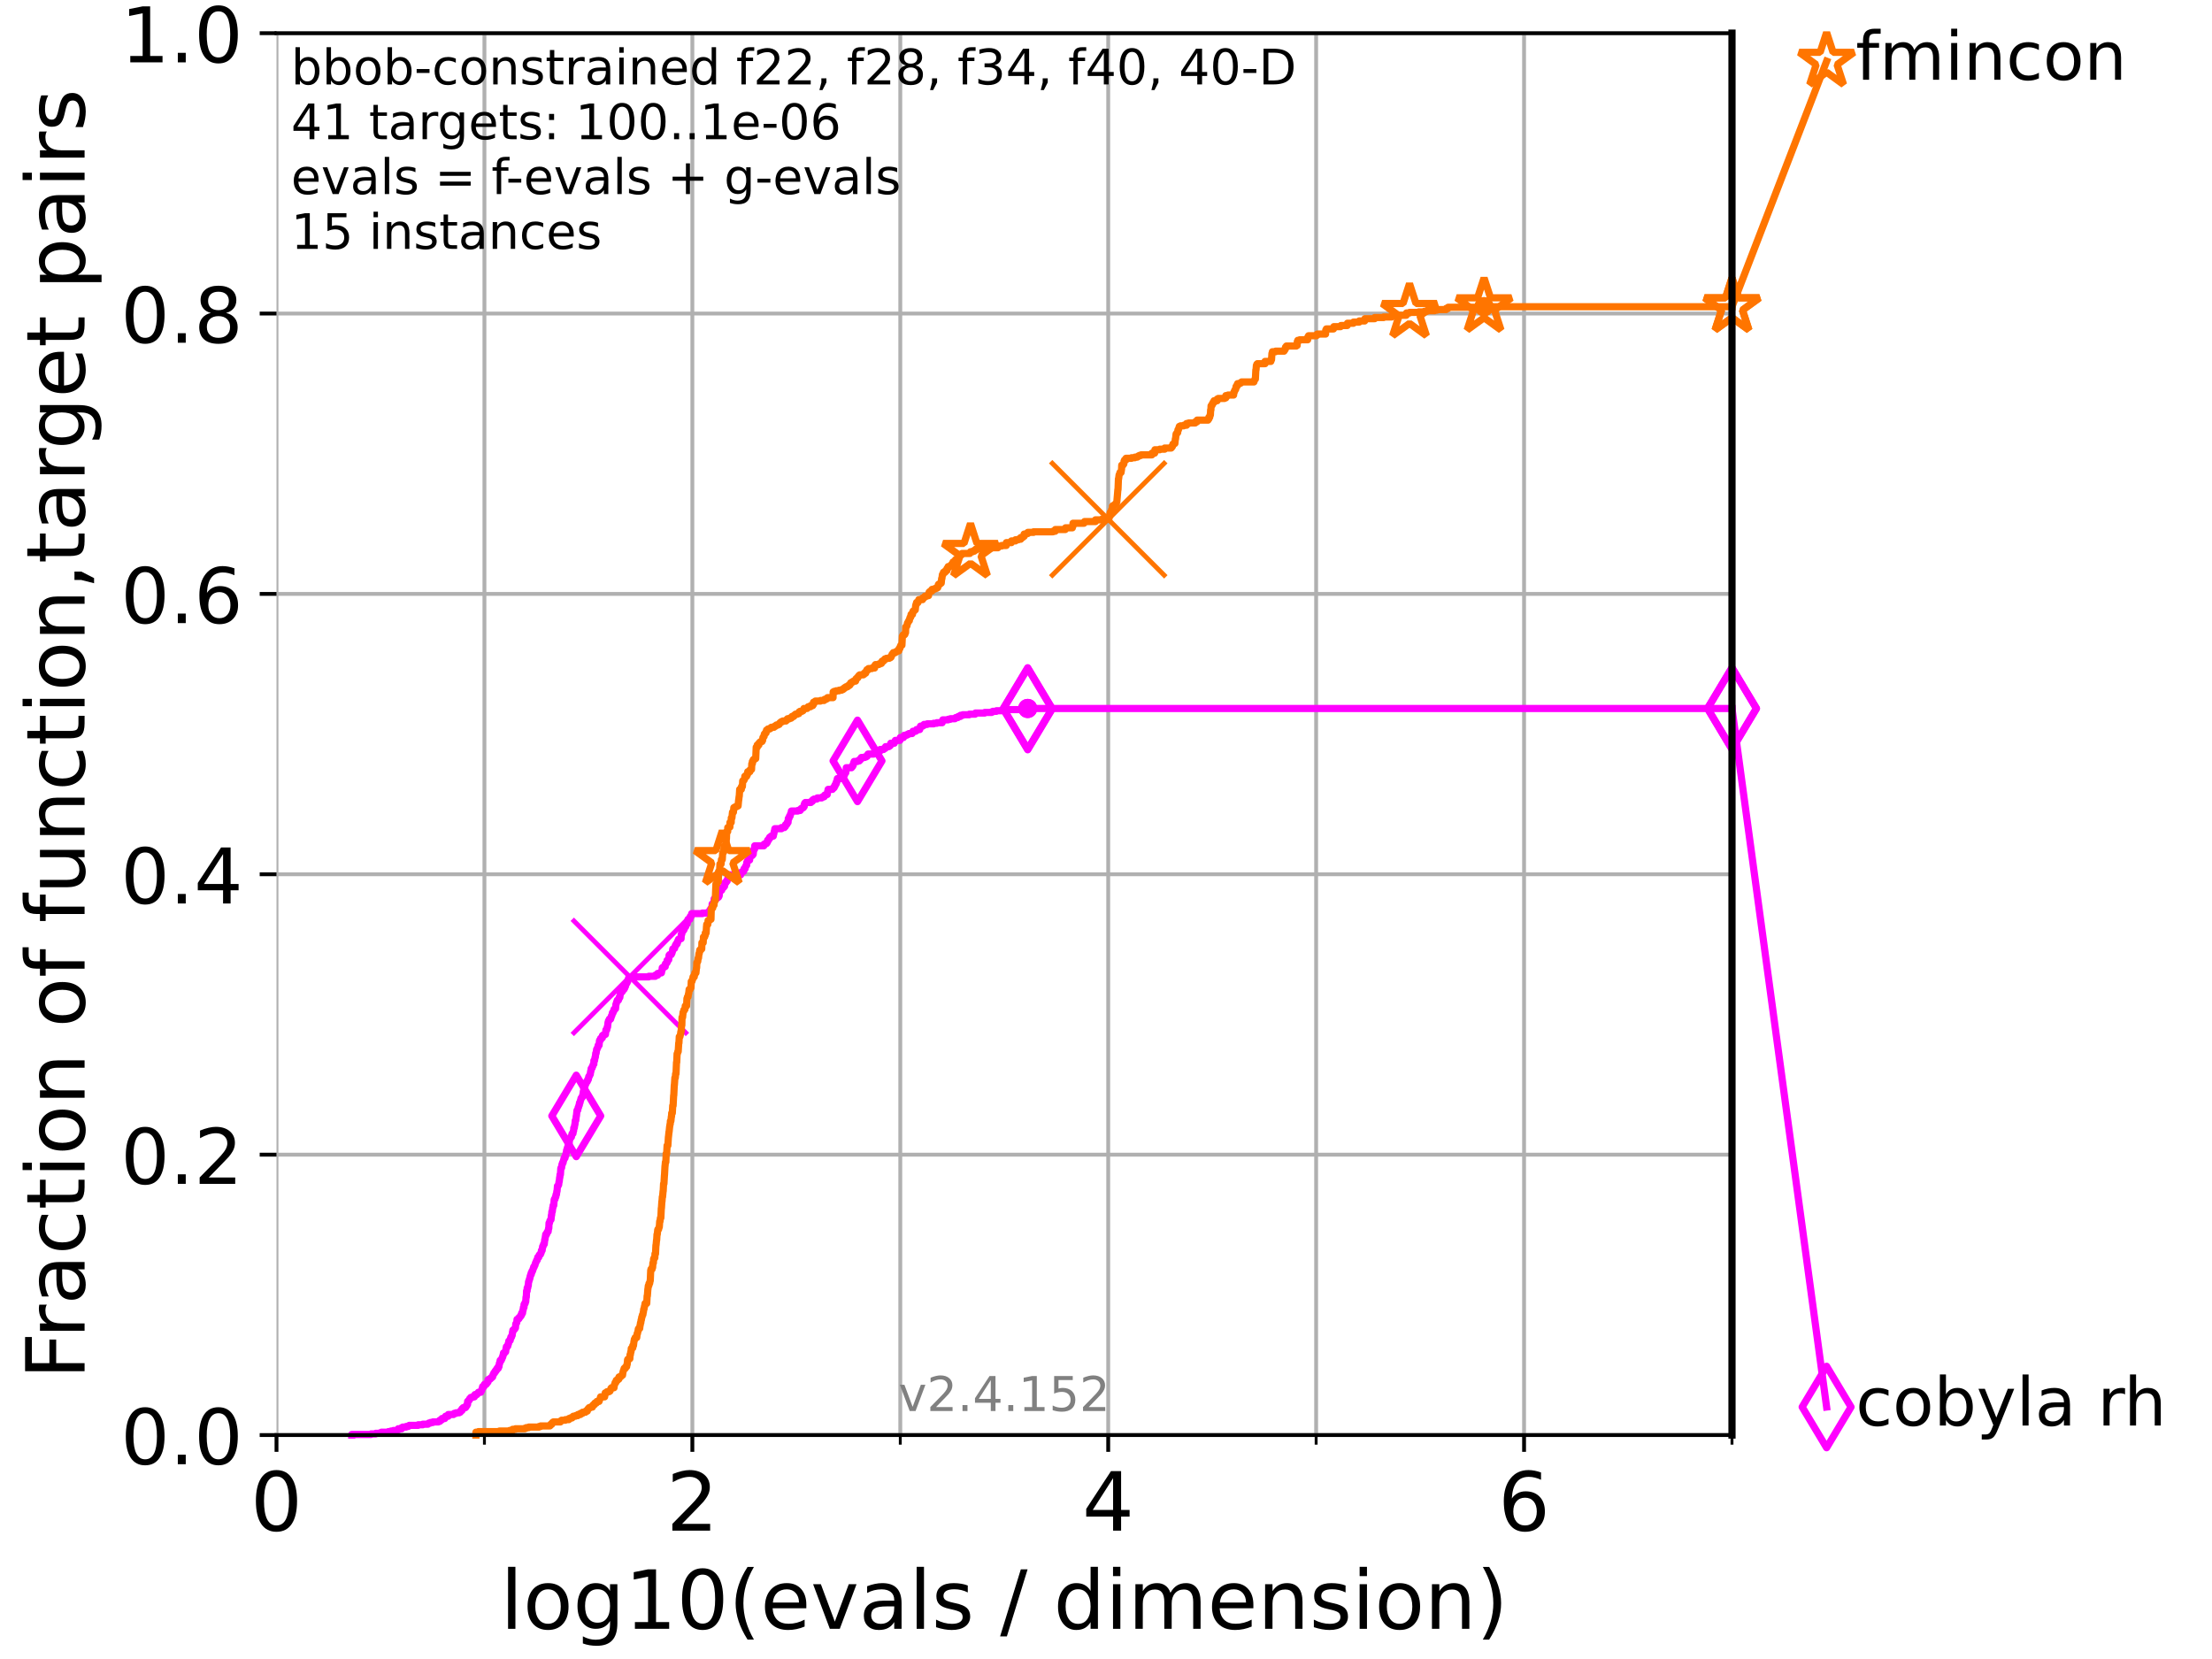 <?xml version="1.0" encoding="utf-8" standalone="no"?>
<!DOCTYPE svg PUBLIC "-//W3C//DTD SVG 1.1//EN"
  "http://www.w3.org/Graphics/SVG/1.1/DTD/svg11.dtd">
<!-- Created with matplotlib (https://matplotlib.org/) -->
<svg height="345.6pt" version="1.1" viewBox="0 0 460.8 345.6" width="460.8pt" xmlns="http://www.w3.org/2000/svg" xmlns:xlink="http://www.w3.org/1999/xlink">
 <defs>
  <style type="text/css">*{stroke-linecap:butt;stroke-linejoin:round;}</style>
 </defs>
 <g id="figure_1">
  <g id="patch_1">
   <path d="M 0 345.6 
L 460.8 345.6 
L 460.8 0 
L 0 0 
z
" style="fill:#ffffff;"/>
  </g>
  <g id="axes_1">
   <g id="patch_2">
    <path d="M 57.6 298.944 
L 360.806 298.944 
L 360.806 6.912 
L 57.6 6.912 
z
" style="fill:#ffffff;"/>
   </g>
   <g id="matplotlib.axis_1">
    <g id="xtick_1">
     <g id="line2d_1">
      <path clip-path="url(#p3787a63f3a)" d="M 57.6 298.944 
L 57.6 6.912 
" style="fill:none;stroke:#b0b0b0;stroke-linecap:square;stroke-width:0.8;"/>
     </g>
     <g id="line2d_2">
      <defs>
       <path d="M 0 0 
L 0 3.5 
" id="mc0c843c2a4" style="stroke:#000000;stroke-width:0.8;"/>
      </defs>
      <g>
       <use style="stroke:#000000;stroke-width:0.8;" x="57.6" xlink:href="#mc0c843c2a4" y="298.944"/>
      </g>
     </g>
     <g id="text_1">
      <!-- 0 -->
      <g transform="translate(52.192 318.861)scale(0.17 -0.17)">
       <defs>
        <path d="M 31.781 66.406 
Q 24.172 66.406 20.328 58.906 
Q 16.5 51.422 16.5 36.375 
Q 16.5 21.391 20.328 13.891 
Q 24.172 6.391 31.781 6.391 
Q 39.453 6.391 43.281 13.891 
Q 47.125 21.391 47.125 36.375 
Q 47.125 51.422 43.281 58.906 
Q 39.453 66.406 31.781 66.406 
z
M 31.781 74.219 
Q 44.047 74.219 50.516 64.516 
Q 56.984 54.828 56.984 36.375 
Q 56.984 17.969 50.516 8.266 
Q 44.047 -1.422 31.781 -1.422 
Q 19.531 -1.422 13.062 8.266 
Q 6.594 17.969 6.594 36.375 
Q 6.594 54.828 13.062 64.516 
Q 19.531 74.219 31.781 74.219 
z
" id="DejaVuSans-48"/>
       </defs>
       <use xlink:href="#DejaVuSans-48"/>
      </g>
     </g>
    </g>
    <g id="xtick_2">
     <g id="line2d_3">
      <path clip-path="url(#p3787a63f3a)" d="M 144.23 298.944 
L 144.23 6.912 
" style="fill:none;stroke:#b0b0b0;stroke-linecap:square;stroke-width:0.8;"/>
     </g>
     <g id="line2d_4">
      <g>
       <use style="stroke:#000000;stroke-width:0.8;" x="144.23" xlink:href="#mc0c843c2a4" y="298.944"/>
      </g>
     </g>
     <g id="text_2">
      <!-- 2 -->
      <g transform="translate(138.822 318.861)scale(0.17 -0.17)">
       <defs>
        <path d="M 19.188 8.297 
L 53.609 8.297 
L 53.609 0 
L 7.328 0 
L 7.328 8.297 
Q 12.938 14.109 22.625 23.891 
Q 32.328 33.688 34.812 36.531 
Q 39.547 41.844 41.422 45.531 
Q 43.312 49.219 43.312 52.781 
Q 43.312 58.594 39.234 62.25 
Q 35.156 65.922 28.609 65.922 
Q 23.969 65.922 18.812 64.312 
Q 13.672 62.703 7.812 59.422 
L 7.812 69.391 
Q 13.766 71.781 18.938 73 
Q 24.125 74.219 28.422 74.219 
Q 39.75 74.219 46.484 68.547 
Q 53.219 62.891 53.219 53.422 
Q 53.219 48.922 51.531 44.891 
Q 49.859 40.875 45.406 35.406 
Q 44.188 33.984 37.641 27.219 
Q 31.109 20.453 19.188 8.297 
z
" id="DejaVuSans-50"/>
       </defs>
       <use xlink:href="#DejaVuSans-50"/>
      </g>
     </g>
    </g>
    <g id="xtick_3">
     <g id="line2d_5">
      <path clip-path="url(#p3787a63f3a)" d="M 230.861 298.944 
L 230.861 6.912 
" style="fill:none;stroke:#b0b0b0;stroke-linecap:square;stroke-width:0.8;"/>
     </g>
     <g id="line2d_6">
      <g>
       <use style="stroke:#000000;stroke-width:0.8;" x="230.861" xlink:href="#mc0c843c2a4" y="298.944"/>
      </g>
     </g>
     <g id="text_3">
      <!-- 4 -->
      <g transform="translate(225.453 318.861)scale(0.17 -0.17)">
       <defs>
        <path d="M 37.797 64.312 
L 12.891 25.391 
L 37.797 25.391 
z
M 35.203 72.906 
L 47.609 72.906 
L 47.609 25.391 
L 58.016 25.391 
L 58.016 17.188 
L 47.609 17.188 
L 47.609 0 
L 37.797 0 
L 37.797 17.188 
L 4.891 17.188 
L 4.891 26.703 
z
" id="DejaVuSans-52"/>
       </defs>
       <use xlink:href="#DejaVuSans-52"/>
      </g>
     </g>
    </g>
    <g id="xtick_4">
     <g id="line2d_7">
      <path clip-path="url(#p3787a63f3a)" d="M 317.491 298.944 
L 317.491 6.912 
" style="fill:none;stroke:#b0b0b0;stroke-linecap:square;stroke-width:0.8;"/>
     </g>
     <g id="line2d_8">
      <g>
       <use style="stroke:#000000;stroke-width:0.8;" x="317.491" xlink:href="#mc0c843c2a4" y="298.944"/>
      </g>
     </g>
     <g id="text_4">
      <!-- 6 -->
      <g transform="translate(312.083 318.861)scale(0.17 -0.17)">
       <defs>
        <path d="M 33.016 40.375 
Q 26.375 40.375 22.484 35.828 
Q 18.609 31.297 18.609 23.391 
Q 18.609 15.531 22.484 10.953 
Q 26.375 6.391 33.016 6.391 
Q 39.656 6.391 43.531 10.953 
Q 47.406 15.531 47.406 23.391 
Q 47.406 31.297 43.531 35.828 
Q 39.656 40.375 33.016 40.375 
z
M 52.594 71.297 
L 52.594 62.312 
Q 48.875 64.062 45.094 64.984 
Q 41.312 65.922 37.594 65.922 
Q 27.828 65.922 22.672 59.328 
Q 17.531 52.734 16.797 39.406 
Q 19.672 43.656 24.016 45.922 
Q 28.375 48.188 33.594 48.188 
Q 44.578 48.188 50.953 41.516 
Q 57.328 34.859 57.328 23.391 
Q 57.328 12.156 50.688 5.359 
Q 44.047 -1.422 33.016 -1.422 
Q 20.359 -1.422 13.672 8.266 
Q 6.984 17.969 6.984 36.375 
Q 6.984 53.656 15.188 63.938 
Q 23.391 74.219 37.203 74.219 
Q 40.922 74.219 44.703 73.484 
Q 48.484 72.75 52.594 71.297 
z
" id="DejaVuSans-54"/>
       </defs>
       <use xlink:href="#DejaVuSans-54"/>
      </g>
     </g>
    </g>
    <g id="xtick_5">
     <g id="line2d_9">
      <path clip-path="url(#p3787a63f3a)" d="M 100.915 298.944 
L 100.915 6.912 
" style="fill:none;stroke:#b0b0b0;stroke-linecap:square;stroke-width:0.8;"/>
     </g>
     <g id="line2d_10">
      <defs>
       <path d="M 0 0 
L 0 2 
" id="m188973c4d5" style="stroke:#000000;stroke-width:0.6;"/>
      </defs>
      <g>
       <use style="stroke:#000000;stroke-width:0.6;" x="100.915" xlink:href="#m188973c4d5" y="298.944"/>
      </g>
     </g>
    </g>
    <g id="xtick_6">
     <g id="line2d_11">
      <path clip-path="url(#p3787a63f3a)" d="M 187.546 298.944 
L 187.546 6.912 
" style="fill:none;stroke:#b0b0b0;stroke-linecap:square;stroke-width:0.8;"/>
     </g>
     <g id="line2d_12">
      <g>
       <use style="stroke:#000000;stroke-width:0.6;" x="187.546" xlink:href="#m188973c4d5" y="298.944"/>
      </g>
     </g>
    </g>
    <g id="xtick_7">
     <g id="line2d_13">
      <path clip-path="url(#p3787a63f3a)" d="M 274.176 298.944 
L 274.176 6.912 
" style="fill:none;stroke:#b0b0b0;stroke-linecap:square;stroke-width:0.8;"/>
     </g>
     <g id="line2d_14">
      <g>
       <use style="stroke:#000000;stroke-width:0.6;" x="274.176" xlink:href="#m188973c4d5" y="298.944"/>
      </g>
     </g>
    </g>
    <g id="xtick_8">
     <g id="line2d_15">
      <path clip-path="url(#p3787a63f3a)" d="M 360.806 298.944 
L 360.806 6.912 
" style="fill:none;stroke:#b0b0b0;stroke-linecap:square;stroke-width:0.8;"/>
     </g>
     <g id="line2d_16">
      <g>
       <use style="stroke:#000000;stroke-width:0.6;" x="360.806" xlink:href="#m188973c4d5" y="298.944"/>
      </g>
     </g>
    </g>
    <g id="text_5">
     <!-- log10(evals / dimension) -->
     <g transform="translate(104.239 339.314)scale(0.17 -0.17)">
      <defs>
       <path d="M 9.422 75.984 
L 18.406 75.984 
L 18.406 0 
L 9.422 0 
z
" id="DejaVuSans-108"/>
       <path d="M 30.609 48.391 
Q 23.391 48.391 19.188 42.75 
Q 14.984 37.109 14.984 27.297 
Q 14.984 17.484 19.156 11.844 
Q 23.344 6.203 30.609 6.203 
Q 37.797 6.203 41.984 11.859 
Q 46.188 17.531 46.188 27.297 
Q 46.188 37.016 41.984 42.703 
Q 37.797 48.391 30.609 48.391 
z
M 30.609 56 
Q 42.328 56 49.016 48.375 
Q 55.719 40.766 55.719 27.297 
Q 55.719 13.875 49.016 6.219 
Q 42.328 -1.422 30.609 -1.422 
Q 18.844 -1.422 12.172 6.219 
Q 5.516 13.875 5.516 27.297 
Q 5.516 40.766 12.172 48.375 
Q 18.844 56 30.609 56 
z
" id="DejaVuSans-111"/>
       <path d="M 45.406 27.984 
Q 45.406 37.75 41.375 43.109 
Q 37.359 48.484 30.078 48.484 
Q 22.859 48.484 18.828 43.109 
Q 14.797 37.75 14.797 27.984 
Q 14.797 18.266 18.828 12.891 
Q 22.859 7.516 30.078 7.516 
Q 37.359 7.516 41.375 12.891 
Q 45.406 18.266 45.406 27.984 
z
M 54.391 6.781 
Q 54.391 -7.172 48.188 -13.984 
Q 42 -20.797 29.203 -20.797 
Q 24.469 -20.797 20.266 -20.094 
Q 16.062 -19.391 12.109 -17.922 
L 12.109 -9.188 
Q 16.062 -11.328 19.922 -12.344 
Q 23.781 -13.375 27.781 -13.375 
Q 36.625 -13.375 41.016 -8.766 
Q 45.406 -4.156 45.406 5.172 
L 45.406 9.625 
Q 42.625 4.781 38.281 2.391 
Q 33.938 0 27.875 0 
Q 17.828 0 11.672 7.656 
Q 5.516 15.328 5.516 27.984 
Q 5.516 40.672 11.672 48.328 
Q 17.828 56 27.875 56 
Q 33.938 56 38.281 53.609 
Q 42.625 51.219 45.406 46.391 
L 45.406 54.688 
L 54.391 54.688 
z
" id="DejaVuSans-103"/>
       <path d="M 12.406 8.297 
L 28.516 8.297 
L 28.516 63.922 
L 10.984 60.406 
L 10.984 69.391 
L 28.422 72.906 
L 38.281 72.906 
L 38.281 8.297 
L 54.391 8.297 
L 54.391 0 
L 12.406 0 
z
" id="DejaVuSans-49"/>
       <path d="M 31 75.875 
Q 24.469 64.656 21.281 53.656 
Q 18.109 42.672 18.109 31.391 
Q 18.109 20.125 21.312 9.062 
Q 24.516 -2 31 -13.188 
L 23.188 -13.188 
Q 15.875 -1.703 12.234 9.375 
Q 8.594 20.453 8.594 31.391 
Q 8.594 42.281 12.203 53.312 
Q 15.828 64.359 23.188 75.875 
z
" id="DejaVuSans-40"/>
       <path d="M 56.203 29.594 
L 56.203 25.203 
L 14.891 25.203 
Q 15.484 15.922 20.484 11.062 
Q 25.484 6.203 34.422 6.203 
Q 39.594 6.203 44.453 7.469 
Q 49.312 8.734 54.109 11.281 
L 54.109 2.781 
Q 49.266 0.734 44.188 -0.344 
Q 39.109 -1.422 33.891 -1.422 
Q 20.797 -1.422 13.156 6.188 
Q 5.516 13.812 5.516 26.812 
Q 5.516 40.234 12.766 48.109 
Q 20.016 56 32.328 56 
Q 43.359 56 49.781 48.891 
Q 56.203 41.797 56.203 29.594 
z
M 47.219 32.234 
Q 47.125 39.594 43.094 43.984 
Q 39.062 48.391 32.422 48.391 
Q 24.906 48.391 20.391 44.141 
Q 15.875 39.891 15.188 32.172 
z
" id="DejaVuSans-101"/>
       <path d="M 2.984 54.688 
L 12.5 54.688 
L 29.594 8.797 
L 46.688 54.688 
L 56.203 54.688 
L 35.688 0 
L 23.484 0 
z
" id="DejaVuSans-118"/>
       <path d="M 34.281 27.484 
Q 23.391 27.484 19.188 25 
Q 14.984 22.516 14.984 16.5 
Q 14.984 11.719 18.141 8.906 
Q 21.297 6.109 26.703 6.109 
Q 34.188 6.109 38.703 11.406 
Q 43.219 16.703 43.219 25.484 
L 43.219 27.484 
z
M 52.203 31.203 
L 52.203 0 
L 43.219 0 
L 43.219 8.297 
Q 40.141 3.328 35.547 0.953 
Q 30.953 -1.422 24.312 -1.422 
Q 15.922 -1.422 10.953 3.297 
Q 6 8.016 6 15.922 
Q 6 25.141 12.172 29.828 
Q 18.359 34.516 30.609 34.516 
L 43.219 34.516 
L 43.219 35.406 
Q 43.219 41.609 39.141 45 
Q 35.062 48.391 27.688 48.391 
Q 23 48.391 18.547 47.266 
Q 14.109 46.141 10.016 43.891 
L 10.016 52.203 
Q 14.938 54.109 19.578 55.047 
Q 24.219 56 28.609 56 
Q 40.484 56 46.344 49.844 
Q 52.203 43.703 52.203 31.203 
z
" id="DejaVuSans-97"/>
       <path d="M 44.281 53.078 
L 44.281 44.578 
Q 40.484 46.531 36.375 47.5 
Q 32.281 48.484 27.875 48.484 
Q 21.188 48.484 17.844 46.438 
Q 14.5 44.391 14.5 40.281 
Q 14.5 37.156 16.891 35.375 
Q 19.281 33.594 26.516 31.984 
L 29.594 31.297 
Q 39.156 29.25 43.188 25.516 
Q 47.219 21.781 47.219 15.094 
Q 47.219 7.469 41.188 3.016 
Q 35.156 -1.422 24.609 -1.422 
Q 20.219 -1.422 15.453 -0.562 
Q 10.688 0.297 5.422 2 
L 5.422 11.281 
Q 10.406 8.688 15.234 7.391 
Q 20.062 6.109 24.812 6.109 
Q 31.156 6.109 34.562 8.281 
Q 37.984 10.453 37.984 14.406 
Q 37.984 18.062 35.516 20.016 
Q 33.062 21.969 24.703 23.781 
L 21.578 24.516 
Q 13.234 26.266 9.516 29.906 
Q 5.812 33.547 5.812 39.891 
Q 5.812 47.609 11.281 51.797 
Q 16.75 56 26.812 56 
Q 31.781 56 36.172 55.266 
Q 40.578 54.547 44.281 53.078 
z
" id="DejaVuSans-115"/>
       <path id="DejaVuSans-32"/>
       <path d="M 25.391 72.906 
L 33.688 72.906 
L 8.297 -9.281 
L 0 -9.281 
z
" id="DejaVuSans-47"/>
       <path d="M 45.406 46.391 
L 45.406 75.984 
L 54.391 75.984 
L 54.391 0 
L 45.406 0 
L 45.406 8.203 
Q 42.578 3.328 38.25 0.953 
Q 33.938 -1.422 27.875 -1.422 
Q 17.969 -1.422 11.734 6.484 
Q 5.516 14.406 5.516 27.297 
Q 5.516 40.188 11.734 48.094 
Q 17.969 56 27.875 56 
Q 33.938 56 38.25 53.625 
Q 42.578 51.266 45.406 46.391 
z
M 14.797 27.297 
Q 14.797 17.391 18.875 11.75 
Q 22.953 6.109 30.078 6.109 
Q 37.203 6.109 41.297 11.75 
Q 45.406 17.391 45.406 27.297 
Q 45.406 37.203 41.297 42.844 
Q 37.203 48.484 30.078 48.484 
Q 22.953 48.484 18.875 42.844 
Q 14.797 37.203 14.797 27.297 
z
" id="DejaVuSans-100"/>
       <path d="M 9.422 54.688 
L 18.406 54.688 
L 18.406 0 
L 9.422 0 
z
M 9.422 75.984 
L 18.406 75.984 
L 18.406 64.594 
L 9.422 64.594 
z
" id="DejaVuSans-105"/>
       <path d="M 52 44.188 
Q 55.375 50.25 60.062 53.125 
Q 64.75 56 71.094 56 
Q 79.641 56 84.281 50.016 
Q 88.922 44.047 88.922 33.016 
L 88.922 0 
L 79.891 0 
L 79.891 32.719 
Q 79.891 40.578 77.094 44.375 
Q 74.312 48.188 68.609 48.188 
Q 61.625 48.188 57.562 43.547 
Q 53.516 38.922 53.516 30.906 
L 53.516 0 
L 44.484 0 
L 44.484 32.719 
Q 44.484 40.625 41.703 44.406 
Q 38.922 48.188 33.109 48.188 
Q 26.219 48.188 22.156 43.531 
Q 18.109 38.875 18.109 30.906 
L 18.109 0 
L 9.078 0 
L 9.078 54.688 
L 18.109 54.688 
L 18.109 46.188 
Q 21.188 51.219 25.484 53.609 
Q 29.781 56 35.688 56 
Q 41.656 56 45.828 52.969 
Q 50 49.953 52 44.188 
z
" id="DejaVuSans-109"/>
       <path d="M 54.891 33.016 
L 54.891 0 
L 45.906 0 
L 45.906 32.719 
Q 45.906 40.484 42.875 44.328 
Q 39.844 48.188 33.797 48.188 
Q 26.516 48.188 22.312 43.547 
Q 18.109 38.922 18.109 30.906 
L 18.109 0 
L 9.078 0 
L 9.078 54.688 
L 18.109 54.688 
L 18.109 46.188 
Q 21.344 51.125 25.703 53.562 
Q 30.078 56 35.797 56 
Q 45.219 56 50.047 50.172 
Q 54.891 44.344 54.891 33.016 
z
" id="DejaVuSans-110"/>
       <path d="M 8.016 75.875 
L 15.828 75.875 
Q 23.141 64.359 26.781 53.312 
Q 30.422 42.281 30.422 31.391 
Q 30.422 20.453 26.781 9.375 
Q 23.141 -1.703 15.828 -13.188 
L 8.016 -13.188 
Q 14.5 -2 17.703 9.062 
Q 20.906 20.125 20.906 31.391 
Q 20.906 42.672 17.703 53.656 
Q 14.5 64.656 8.016 75.875 
z
" id="DejaVuSans-41"/>
      </defs>
      <use xlink:href="#DejaVuSans-108"/>
      <use x="27.783" xlink:href="#DejaVuSans-111"/>
      <use x="88.965" xlink:href="#DejaVuSans-103"/>
      <use x="152.441" xlink:href="#DejaVuSans-49"/>
      <use x="216.064" xlink:href="#DejaVuSans-48"/>
      <use x="279.688" xlink:href="#DejaVuSans-40"/>
      <use x="318.701" xlink:href="#DejaVuSans-101"/>
      <use x="380.225" xlink:href="#DejaVuSans-118"/>
      <use x="439.404" xlink:href="#DejaVuSans-97"/>
      <use x="500.684" xlink:href="#DejaVuSans-108"/>
      <use x="528.467" xlink:href="#DejaVuSans-115"/>
      <use x="580.566" xlink:href="#DejaVuSans-32"/>
      <use x="612.354" xlink:href="#DejaVuSans-47"/>
      <use x="646.045" xlink:href="#DejaVuSans-32"/>
      <use x="677.832" xlink:href="#DejaVuSans-100"/>
      <use x="741.309" xlink:href="#DejaVuSans-105"/>
      <use x="769.092" xlink:href="#DejaVuSans-109"/>
      <use x="866.504" xlink:href="#DejaVuSans-101"/>
      <use x="928.027" xlink:href="#DejaVuSans-110"/>
      <use x="991.406" xlink:href="#DejaVuSans-115"/>
      <use x="1043.506" xlink:href="#DejaVuSans-105"/>
      <use x="1071.289" xlink:href="#DejaVuSans-111"/>
      <use x="1132.471" xlink:href="#DejaVuSans-110"/>
      <use x="1195.85" xlink:href="#DejaVuSans-41"/>
     </g>
    </g>
   </g>
   <g id="matplotlib.axis_2">
    <g id="ytick_1">
     <g id="line2d_17">
      <path clip-path="url(#p3787a63f3a)" d="M 57.6 298.944 
L 360.806 298.944 
" style="fill:none;stroke:#b0b0b0;stroke-linecap:square;stroke-width:0.8;"/>
     </g>
     <g id="line2d_18">
      <defs>
       <path d="M 0 0 
L -3.5 0 
" id="m84204d02d0" style="stroke:#000000;stroke-width:0.8;"/>
      </defs>
      <g>
       <use style="stroke:#000000;stroke-width:0.8;" x="57.6" xlink:href="#m84204d02d0" y="298.944"/>
      </g>
     </g>
     <g id="text_6">
      <!-- 0.0 -->
      <g transform="translate(25.155 305.023)scale(0.16 -0.16)">
       <defs>
        <path d="M 10.688 12.406 
L 21 12.406 
L 21 0 
L 10.688 0 
z
" id="DejaVuSans-46"/>
       </defs>
       <use xlink:href="#DejaVuSans-48"/>
       <use x="63.623" xlink:href="#DejaVuSans-46"/>
       <use x="95.41" xlink:href="#DejaVuSans-48"/>
      </g>
     </g>
    </g>
    <g id="ytick_2">
     <g id="line2d_19">
      <path clip-path="url(#p3787a63f3a)" d="M 57.6 240.538 
L 360.806 240.538 
" style="fill:none;stroke:#b0b0b0;stroke-linecap:square;stroke-width:0.8;"/>
     </g>
     <g id="line2d_20">
      <g>
       <use style="stroke:#000000;stroke-width:0.8;" x="57.6" xlink:href="#m84204d02d0" y="240.538"/>
      </g>
     </g>
     <g id="text_7">
      <!-- 0.2 -->
      <g transform="translate(25.155 246.616)scale(0.16 -0.16)">
       <use xlink:href="#DejaVuSans-48"/>
       <use x="63.623" xlink:href="#DejaVuSans-46"/>
       <use x="95.41" xlink:href="#DejaVuSans-50"/>
      </g>
     </g>
    </g>
    <g id="ytick_3">
     <g id="line2d_21">
      <path clip-path="url(#p3787a63f3a)" d="M 57.6 182.131 
L 360.806 182.131 
" style="fill:none;stroke:#b0b0b0;stroke-linecap:square;stroke-width:0.8;"/>
     </g>
     <g id="line2d_22">
      <g>
       <use style="stroke:#000000;stroke-width:0.8;" x="57.6" xlink:href="#m84204d02d0" y="182.131"/>
      </g>
     </g>
     <g id="text_8">
      <!-- 0.4 -->
      <g transform="translate(25.155 188.21)scale(0.16 -0.16)">
       <use xlink:href="#DejaVuSans-48"/>
       <use x="63.623" xlink:href="#DejaVuSans-46"/>
       <use x="95.41" xlink:href="#DejaVuSans-52"/>
      </g>
     </g>
    </g>
    <g id="ytick_4">
     <g id="line2d_23">
      <path clip-path="url(#p3787a63f3a)" d="M 57.6 123.725 
L 360.806 123.725 
" style="fill:none;stroke:#b0b0b0;stroke-linecap:square;stroke-width:0.8;"/>
     </g>
     <g id="line2d_24">
      <g>
       <use style="stroke:#000000;stroke-width:0.8;" x="57.6" xlink:href="#m84204d02d0" y="123.725"/>
      </g>
     </g>
     <g id="text_9">
      <!-- 0.6 -->
      <g transform="translate(25.155 129.804)scale(0.16 -0.16)">
       <use xlink:href="#DejaVuSans-48"/>
       <use x="63.623" xlink:href="#DejaVuSans-46"/>
       <use x="95.41" xlink:href="#DejaVuSans-54"/>
      </g>
     </g>
    </g>
    <g id="ytick_5">
     <g id="line2d_25">
      <path clip-path="url(#p3787a63f3a)" d="M 57.6 65.318 
L 360.806 65.318 
" style="fill:none;stroke:#b0b0b0;stroke-linecap:square;stroke-width:0.8;"/>
     </g>
     <g id="line2d_26">
      <g>
       <use style="stroke:#000000;stroke-width:0.8;" x="57.6" xlink:href="#m84204d02d0" y="65.318"/>
      </g>
     </g>
     <g id="text_10">
      <!-- 0.8 -->
      <g transform="translate(25.155 71.397)scale(0.16 -0.16)">
       <defs>
        <path d="M 31.781 34.625 
Q 24.75 34.625 20.719 30.859 
Q 16.703 27.094 16.703 20.516 
Q 16.703 13.922 20.719 10.156 
Q 24.75 6.391 31.781 6.391 
Q 38.812 6.391 42.859 10.172 
Q 46.922 13.969 46.922 20.516 
Q 46.922 27.094 42.891 30.859 
Q 38.875 34.625 31.781 34.625 
z
M 21.922 38.812 
Q 15.578 40.375 12.031 44.719 
Q 8.5 49.078 8.5 55.328 
Q 8.5 64.062 14.719 69.141 
Q 20.953 74.219 31.781 74.219 
Q 42.672 74.219 48.875 69.141 
Q 55.078 64.062 55.078 55.328 
Q 55.078 49.078 51.531 44.719 
Q 48 40.375 41.703 38.812 
Q 48.828 37.156 52.797 32.312 
Q 56.781 27.484 56.781 20.516 
Q 56.781 9.906 50.312 4.234 
Q 43.844 -1.422 31.781 -1.422 
Q 19.734 -1.422 13.25 4.234 
Q 6.781 9.906 6.781 20.516 
Q 6.781 27.484 10.781 32.312 
Q 14.797 37.156 21.922 38.812 
z
M 18.312 54.391 
Q 18.312 48.734 21.844 45.562 
Q 25.391 42.391 31.781 42.391 
Q 38.141 42.391 41.719 45.562 
Q 45.312 48.734 45.312 54.391 
Q 45.312 60.062 41.719 63.234 
Q 38.141 66.406 31.781 66.406 
Q 25.391 66.406 21.844 63.234 
Q 18.312 60.062 18.312 54.391 
z
" id="DejaVuSans-56"/>
       </defs>
       <use xlink:href="#DejaVuSans-48"/>
       <use x="63.623" xlink:href="#DejaVuSans-46"/>
       <use x="95.41" xlink:href="#DejaVuSans-56"/>
      </g>
     </g>
    </g>
    <g id="ytick_6">
     <g id="line2d_27">
      <path clip-path="url(#p3787a63f3a)" d="M 57.6 6.912 
L 360.806 6.912 
" style="fill:none;stroke:#b0b0b0;stroke-linecap:square;stroke-width:0.8;"/>
     </g>
     <g id="line2d_28">
      <g>
       <use style="stroke:#000000;stroke-width:0.8;" x="57.6" xlink:href="#m84204d02d0" y="6.912"/>
      </g>
     </g>
     <g id="text_11">
      <!-- 1.0 -->
      <g transform="translate(25.155 12.991)scale(0.16 -0.16)">
       <use xlink:href="#DejaVuSans-49"/>
       <use x="63.623" xlink:href="#DejaVuSans-46"/>
       <use x="95.41" xlink:href="#DejaVuSans-48"/>
      </g>
     </g>
    </g>
    <g id="text_12">
     <!-- Fraction of function,target pairs -->
     <g transform="translate(17.62 287.313)rotate(-90)scale(0.17 -0.17)">
      <defs>
       <path d="M 9.812 72.906 
L 51.703 72.906 
L 51.703 64.594 
L 19.672 64.594 
L 19.672 43.109 
L 48.578 43.109 
L 48.578 34.812 
L 19.672 34.812 
L 19.672 0 
L 9.812 0 
z
" id="DejaVuSans-70"/>
       <path d="M 41.109 46.297 
Q 39.594 47.172 37.812 47.578 
Q 36.031 48 33.891 48 
Q 26.266 48 22.188 43.047 
Q 18.109 38.094 18.109 28.812 
L 18.109 0 
L 9.078 0 
L 9.078 54.688 
L 18.109 54.688 
L 18.109 46.188 
Q 20.953 51.172 25.484 53.578 
Q 30.031 56 36.531 56 
Q 37.453 56 38.578 55.875 
Q 39.703 55.766 41.062 55.516 
z
" id="DejaVuSans-114"/>
       <path d="M 48.781 52.594 
L 48.781 44.188 
Q 44.969 46.297 41.141 47.344 
Q 37.312 48.391 33.406 48.391 
Q 24.656 48.391 19.812 42.844 
Q 14.984 37.312 14.984 27.297 
Q 14.984 17.281 19.812 11.734 
Q 24.656 6.203 33.406 6.203 
Q 37.312 6.203 41.141 7.25 
Q 44.969 8.297 48.781 10.406 
L 48.781 2.094 
Q 45.016 0.344 40.984 -0.531 
Q 36.969 -1.422 32.422 -1.422 
Q 20.062 -1.422 12.781 6.344 
Q 5.516 14.109 5.516 27.297 
Q 5.516 40.672 12.859 48.328 
Q 20.219 56 33.016 56 
Q 37.156 56 41.109 55.141 
Q 45.062 54.297 48.781 52.594 
z
" id="DejaVuSans-99"/>
       <path d="M 18.312 70.219 
L 18.312 54.688 
L 36.812 54.688 
L 36.812 47.703 
L 18.312 47.703 
L 18.312 18.016 
Q 18.312 11.328 20.141 9.422 
Q 21.969 7.516 27.594 7.516 
L 36.812 7.516 
L 36.812 0 
L 27.594 0 
Q 17.188 0 13.234 3.875 
Q 9.281 7.766 9.281 18.016 
L 9.281 47.703 
L 2.688 47.703 
L 2.688 54.688 
L 9.281 54.688 
L 9.281 70.219 
z
" id="DejaVuSans-116"/>
       <path d="M 37.109 75.984 
L 37.109 68.5 
L 28.516 68.5 
Q 23.688 68.5 21.797 66.547 
Q 19.922 64.594 19.922 59.516 
L 19.922 54.688 
L 34.719 54.688 
L 34.719 47.703 
L 19.922 47.703 
L 19.922 0 
L 10.891 0 
L 10.891 47.703 
L 2.297 47.703 
L 2.297 54.688 
L 10.891 54.688 
L 10.891 58.5 
Q 10.891 67.625 15.141 71.797 
Q 19.391 75.984 28.609 75.984 
z
" id="DejaVuSans-102"/>
       <path d="M 8.5 21.578 
L 8.5 54.688 
L 17.484 54.688 
L 17.484 21.922 
Q 17.484 14.156 20.5 10.266 
Q 23.531 6.391 29.594 6.391 
Q 36.859 6.391 41.078 11.031 
Q 45.312 15.672 45.312 23.688 
L 45.312 54.688 
L 54.297 54.688 
L 54.297 0 
L 45.312 0 
L 45.312 8.406 
Q 42.047 3.422 37.719 1 
Q 33.406 -1.422 27.688 -1.422 
Q 18.266 -1.422 13.375 4.438 
Q 8.5 10.297 8.5 21.578 
z
M 31.109 56 
z
" id="DejaVuSans-117"/>
       <path d="M 11.719 12.406 
L 22.016 12.406 
L 22.016 4 
L 14.016 -11.625 
L 7.719 -11.625 
L 11.719 4 
z
" id="DejaVuSans-44"/>
       <path d="M 18.109 8.203 
L 18.109 -20.797 
L 9.078 -20.797 
L 9.078 54.688 
L 18.109 54.688 
L 18.109 46.391 
Q 20.953 51.266 25.266 53.625 
Q 29.594 56 35.594 56 
Q 45.562 56 51.781 48.094 
Q 58.016 40.188 58.016 27.297 
Q 58.016 14.406 51.781 6.484 
Q 45.562 -1.422 35.594 -1.422 
Q 29.594 -1.422 25.266 0.953 
Q 20.953 3.328 18.109 8.203 
z
M 48.688 27.297 
Q 48.688 37.203 44.609 42.844 
Q 40.531 48.484 33.406 48.484 
Q 26.266 48.484 22.188 42.844 
Q 18.109 37.203 18.109 27.297 
Q 18.109 17.391 22.188 11.75 
Q 26.266 6.109 33.406 6.109 
Q 40.531 6.109 44.609 11.75 
Q 48.688 17.391 48.688 27.297 
z
" id="DejaVuSans-112"/>
      </defs>
      <use xlink:href="#DejaVuSans-70"/>
      <use x="50.27" xlink:href="#DejaVuSans-114"/>
      <use x="91.383" xlink:href="#DejaVuSans-97"/>
      <use x="152.662" xlink:href="#DejaVuSans-99"/>
      <use x="207.643" xlink:href="#DejaVuSans-116"/>
      <use x="246.852" xlink:href="#DejaVuSans-105"/>
      <use x="274.635" xlink:href="#DejaVuSans-111"/>
      <use x="335.816" xlink:href="#DejaVuSans-110"/>
      <use x="399.195" xlink:href="#DejaVuSans-32"/>
      <use x="430.982" xlink:href="#DejaVuSans-111"/>
      <use x="492.164" xlink:href="#DejaVuSans-102"/>
      <use x="527.369" xlink:href="#DejaVuSans-32"/>
      <use x="559.156" xlink:href="#DejaVuSans-102"/>
      <use x="594.361" xlink:href="#DejaVuSans-117"/>
      <use x="657.74" xlink:href="#DejaVuSans-110"/>
      <use x="721.119" xlink:href="#DejaVuSans-99"/>
      <use x="776.1" xlink:href="#DejaVuSans-116"/>
      <use x="815.309" xlink:href="#DejaVuSans-105"/>
      <use x="843.092" xlink:href="#DejaVuSans-111"/>
      <use x="904.273" xlink:href="#DejaVuSans-110"/>
      <use x="967.652" xlink:href="#DejaVuSans-44"/>
      <use x="999.439" xlink:href="#DejaVuSans-116"/>
      <use x="1038.648" xlink:href="#DejaVuSans-97"/>
      <use x="1099.928" xlink:href="#DejaVuSans-114"/>
      <use x="1139.291" xlink:href="#DejaVuSans-103"/>
      <use x="1202.768" xlink:href="#DejaVuSans-101"/>
      <use x="1264.291" xlink:href="#DejaVuSans-116"/>
      <use x="1303.5" xlink:href="#DejaVuSans-32"/>
      <use x="1335.287" xlink:href="#DejaVuSans-112"/>
      <use x="1398.764" xlink:href="#DejaVuSans-97"/>
      <use x="1460.043" xlink:href="#DejaVuSans-105"/>
      <use x="1487.826" xlink:href="#DejaVuSans-114"/>
      <use x="1528.939" xlink:href="#DejaVuSans-115"/>
     </g>
    </g>
   </g>
   <g id="line2d_29">
    <defs>
     <path d="M 0 1.5 
C 0.398 1.5 0.779 1.342 1.061 1.061 
C 1.342 0.779 1.5 0.398 1.5 0 
C 1.5 -0.398 1.342 -0.779 1.061 -1.061 
C 0.779 -1.342 0.398 -1.5 0 -1.5 
C -0.398 -1.5 -0.779 -1.342 -1.061 -1.061 
C -1.342 -0.779 -1.5 -0.398 -1.5 0 
C -1.5 0.398 -1.342 0.779 -1.061 1.061 
C -0.779 1.342 -0.398 1.5 0 1.5 
z
" id="m0602759ff3" style="stroke:#ff00ff;"/>
    </defs>
    <g>
     <use style="fill:#ff00ff;stroke:#ff00ff;" x="214.089" xlink:href="#m0602759ff3" y="147.586"/>
     <use style="fill:#ff00ff;stroke:#ff00ff;" x="214.089" xlink:href="#m0602759ff3" y="147.586"/>
    </g>
   </g>
   <g id="line2d_30">
    <path d="M 73.268 298.944 
L 73.268 298.825 
L 77.302 298.825 
L 77.302 298.707 
L 78.267 298.707 
L 78.267 298.588 
L 79.184 298.588 
L 79.184 298.469 
L 79.481 298.469 
L 79.481 298.35 
L 80.896 298.35 
L 80.896 298.232 
L 81.433 298.232 
L 81.433 298.113 
L 81.956 298.113 
L 81.956 297.994 
L 82.713 297.994 
L 82.713 297.876 
L 82.959 297.876 
L 82.959 297.638 
L 83.678 297.638 
L 83.678 297.401 
L 83.912 297.401 
L 83.912 297.282 
L 84.596 297.282 
L 84.596 297.163 
L 85.039 297.163 
L 85.039 297.045 
L 85.256 297.045 
L 85.256 296.926 
L 87.108 296.926 
L 87.108 296.807 
L 88.063 296.807 
L 88.063 296.688 
L 89.149 296.688 
L 89.149 296.57 
L 89.324 296.57 
L 89.324 296.451 
L 89.669 296.451 
L 89.669 296.332 
L 90.175 296.332 
L 90.175 296.214 
L 91.306 296.214 
L 91.306 296.095 
L 91.617 296.095 
L 91.617 295.857 
L 91.923 295.857 
L 91.923 295.739 
L 92.074 295.739 
L 92.074 295.501 
L 92.666 295.501 
L 92.666 295.264 
L 92.812 295.264 
L 92.812 295.026 
L 93.382 295.026 
L 93.382 294.67 
L 94.472 294.67 
L 94.472 294.552 
L 94.604 294.552 
L 94.604 294.433 
L 94.995 294.433 
L 94.995 294.314 
L 95.628 294.314 
L 95.628 294.196 
L 95.876 294.196 
L 95.876 293.958 
L 95.999 293.958 
L 95.999 293.839 
L 96.241 293.839 
L 96.241 293.483 
L 96.481 293.483 
L 96.481 293.246 
L 96.951 293.246 
L 96.951 293.127 
L 97.067 293.127 
L 97.067 292.89 
L 97.182 292.89 
L 97.182 292.771 
L 97.296 292.771 
L 97.296 292.534 
L 97.41 292.534 
L 97.41 291.94 
L 97.523 291.94 
L 97.523 291.821 
L 97.635 291.821 
L 97.635 291.703 
L 97.747 291.703 
L 97.858 291.346 
L 97.968 291.346 
L 98.078 291.109 
L 98.403 291.109 
L 98.403 290.99 
L 98.828 290.99 
L 98.933 290.515 
L 99.347 290.515 
L 99.449 290.278 
L 99.55 290.278 
L 99.651 290.041 
L 100.147 290.041 
L 100.245 289.684 
L 100.342 289.684 
L 100.439 289.21 
L 100.535 289.21 
L 100.535 288.853 
L 100.821 288.853 
L 100.915 288.379 
L 101.288 288.379 
L 101.38 288.141 
L 101.471 288.141 
L 101.562 287.904 
L 101.653 287.904 
L 101.653 287.429 
L 101.833 287.429 
L 101.833 287.31 
L 102.1 287.31 
L 102.188 287.073 
L 102.363 287.073 
L 102.45 286.835 
L 102.622 286.835 
L 102.708 286.361 
L 102.793 286.361 
L 102.878 286.004 
L 103.047 286.004 
L 103.131 285.648 
L 103.297 285.648 
L 103.297 285.411 
L 103.462 285.411 
L 103.544 285.055 
L 103.788 285.055 
L 103.788 284.699 
L 103.949 284.699 
L 104.029 283.986 
L 104.108 283.986 
L 104.188 283.393 
L 104.423 283.393 
L 104.501 283.037 
L 104.579 283.037 
L 104.656 282.68 
L 104.733 282.68 
L 104.809 282.206 
L 104.886 282.206 
L 104.886 281.849 
L 105.113 281.849 
L 105.188 281.612 
L 105.337 281.612 
L 105.411 280.9 
L 105.485 280.9 
L 105.485 280.544 
L 105.632 280.544 
L 105.632 280.425 
L 105.778 280.425 
L 105.851 279.95 
L 105.923 279.95 
L 105.995 279.356 
L 106.138 279.356 
L 106.138 279.238 
L 106.28 279.238 
L 106.35 278.763 
L 106.421 278.763 
L 106.421 278.526 
L 106.561 278.526 
L 106.63 278.169 
L 106.699 278.169 
L 106.768 277.457 
L 106.837 277.457 
L 106.837 277.101 
L 106.974 277.101 
L 106.974 276.982 
L 107.11 276.982 
L 107.11 276.864 
L 107.245 276.864 
L 107.312 276.626 
L 107.379 276.626 
L 107.445 275.795 
L 107.512 275.795 
L 107.578 275.558 
L 107.644 275.558 
L 107.709 274.845 
L 107.97 274.845 
L 107.97 274.727 
L 108.098 274.727 
L 108.098 274.489 
L 108.226 274.489 
L 108.226 274.371 
L 108.354 274.371 
L 108.417 274.133 
L 108.543 274.133 
L 108.543 273.896 
L 108.668 273.896 
L 108.668 273.54 
L 108.854 273.54 
L 108.915 272.946 
L 108.977 272.946 
L 109.038 272.352 
L 109.159 272.352 
L 109.159 271.759 
L 109.28 271.759 
L 109.28 271.521 
L 109.401 271.521 
L 109.46 271.165 
L 109.52 271.165 
L 109.58 270.216 
L 109.639 270.216 
L 109.698 268.91 
L 109.815 268.91 
L 109.815 268.316 
L 109.932 268.316 
L 109.99 267.841 
L 110.048 267.841 
L 110.106 267.01 
L 110.164 267.01 
L 110.221 266.654 
L 110.278 266.654 
L 110.336 266.298 
L 110.392 266.298 
L 110.449 265.823 
L 110.506 265.823 
L 110.562 265.467 
L 110.675 265.467 
L 110.675 265.111 
L 110.786 265.111 
L 110.842 264.755 
L 110.952 264.755 
L 111.062 264.28 
L 111.117 264.28 
L 111.172 263.924 
L 111.281 263.924 
L 111.389 263.568 
L 111.442 263.568 
L 111.55 263.093 
L 111.603 263.093 
L 111.709 262.737 
L 111.762 262.737 
L 111.815 262.499 
L 111.92 262.499 
L 112.025 261.906 
L 112.232 261.906 
L 112.335 261.431 
L 112.437 261.431 
L 112.437 261.312 
L 112.589 261.312 
L 112.69 260.956 
L 112.74 260.956 
L 112.79 260.481 
L 112.94 260.481 
L 113.039 259.65 
L 113.137 259.65 
L 113.235 259.175 
L 113.381 259.175 
L 113.478 258.226 
L 113.526 258.226 
L 113.622 257.513 
L 113.67 257.513 
L 113.67 257.157 
L 113.86 257.157 
L 113.907 256.801 
L 114.001 256.801 
L 114.048 256.564 
L 114.188 256.564 
L 114.281 255.851 
L 114.327 255.851 
L 114.373 254.783 
L 114.465 254.783 
L 114.556 254.308 
L 114.602 254.308 
L 114.692 254.071 
L 114.782 254.071 
L 114.872 253.121 
L 114.917 253.121 
L 114.962 252.409 
L 115.051 252.409 
L 115.139 251.578 
L 115.183 251.578 
L 115.227 251.103 
L 115.359 251.103 
L 115.446 249.916 
L 115.489 249.916 
L 115.489 249.797 
L 115.619 249.797 
L 115.705 249.322 
L 115.79 249.322 
L 115.833 248.847 
L 115.918 248.847 
L 116.002 248.135 
L 116.044 248.135 
L 116.128 247.067 
L 116.253 247.067 
L 116.337 246.829 
L 116.378 246.829 
L 116.46 246.117 
L 116.502 246.117 
L 116.584 245.286 
L 116.624 245.286 
L 116.665 244.693 
L 116.746 244.693 
L 116.827 243.387 
L 116.868 243.387 
L 116.868 243.268 
L 116.988 243.268 
L 117.068 242.556 
L 117.147 242.556 
L 117.187 242.2 
L 117.306 242.2 
L 117.384 241.725 
L 117.423 241.725 
L 117.501 241.25 
L 117.695 241.25 
L 117.734 240.775 
L 117.849 240.775 
L 117.925 240.181 
L 117.963 240.181 
L 118.039 239.588 
L 118.114 239.588 
L 118.19 239.113 
L 118.302 239.113 
L 118.339 238.638 
L 118.414 238.638 
L 118.525 238.163 
L 118.561 238.163 
L 118.672 237.214 
L 118.781 237.214 
L 118.89 236.858 
L 119.034 236.858 
L 119.141 236.264 
L 119.177 236.264 
L 119.177 236.145 
L 119.354 236.145 
L 119.46 235.552 
L 119.495 235.552 
L 119.53 234.958 
L 119.635 234.958 
L 119.739 234.246 
L 119.773 234.246 
L 119.842 233.415 
L 119.945 233.415 
L 120.047 232.465 
L 120.081 232.465 
L 120.183 231.397 
L 120.217 231.397 
L 120.217 231.278 
L 120.351 231.278 
L 120.451 230.684 
L 120.518 230.684 
L 120.617 230.21 
L 120.683 230.21 
L 120.716 229.735 
L 120.814 229.735 
L 120.912 229.26 
L 120.944 229.26 
L 121.041 228.785 
L 121.138 228.785 
L 121.202 228.548 
L 121.329 228.548 
L 121.424 227.954 
L 121.456 227.954 
L 121.519 227.361 
L 121.582 227.361 
L 121.644 226.53 
L 121.738 226.53 
L 121.769 226.292 
L 121.862 226.292 
L 121.924 225.817 
L 122.046 225.817 
L 122.138 225.461 
L 122.168 225.461 
L 122.168 225.342 
L 122.32 225.342 
L 122.41 225.105 
L 122.44 225.105 
L 122.44 224.868 
L 122.559 224.868 
L 122.648 224.274 
L 122.737 224.274 
L 122.796 224.037 
L 122.855 224.037 
L 122.913 223.799 
L 122.971 223.799 
L 123.03 223.206 
L 123.088 223.206 
L 123.145 222.612 
L 123.232 222.612 
L 123.232 222.493 
L 123.346 222.493 
L 123.403 222.137 
L 123.488 222.137 
L 123.573 221.781 
L 123.601 221.781 
L 123.601 221.662 
L 123.714 221.662 
L 123.714 220.95 
L 123.853 220.95 
L 123.964 220.238 
L 124.019 220.238 
L 124.102 219.407 
L 124.184 219.407 
L 124.293 218.576 
L 124.374 218.576 
L 124.482 218.22 
L 124.535 218.22 
L 124.616 217.745 
L 124.801 217.745 
L 124.88 216.795 
L 124.933 216.795 
L 124.933 216.676 
L 125.09 216.676 
L 125.116 216.32 
L 125.297 216.32 
L 125.297 216.202 
L 125.476 216.202 
L 125.502 215.727 
L 125.654 215.727 
L 125.654 215.608 
L 125.929 215.608 
L 125.929 215.489 
L 126.127 215.489 
L 126.226 214.54 
L 126.396 214.54 
L 126.493 213.946 
L 126.565 213.946 
L 126.661 212.996 
L 126.685 212.996 
L 126.757 212.64 
L 126.852 212.64 
L 126.946 212.284 
L 127.204 212.284 
L 127.274 211.928 
L 127.32 211.928 
L 127.389 211.572 
L 127.458 211.572 
L 127.55 211.216 
L 127.572 211.216 
L 127.572 210.978 
L 127.709 210.978 
L 127.799 210.622 
L 127.867 210.622 
L 127.911 210.266 
L 128.023 210.266 
L 128.023 210.147 
L 128.222 210.147 
L 128.31 209.198 
L 128.354 209.198 
L 128.463 208.723 
L 128.485 208.723 
L 128.593 208.367 
L 128.829 208.367 
L 128.936 208.01 
L 128.978 208.01 
L 128.978 207.773 
L 129.125 207.773 
L 129.23 206.942 
L 129.334 206.942 
L 129.334 206.705 
L 129.458 206.705 
L 129.458 206.586 
L 129.623 206.586 
L 129.684 206.348 
L 129.765 206.348 
L 129.826 206.111 
L 129.987 206.111 
L 129.987 205.874 
L 130.127 205.874 
L 130.187 205.518 
L 130.286 205.518 
L 130.364 205.043 
L 130.404 205.043 
L 130.404 204.924 
L 130.521 204.924 
L 130.56 204.687 
L 130.657 204.687 
L 130.657 204.449 
L 130.773 204.449 
L 130.869 204.093 
L 130.888 204.093 
L 130.945 203.737 
L 131.191 203.737 
L 131.191 203.499 
L 135.147 203.499 
L 135.147 203.381 
L 136.499 203.381 
L 136.499 203.143 
L 137.003 203.143 
L 137.003 202.787 
L 137.386 202.787 
L 137.386 202.668 
L 137.788 202.668 
L 137.854 202.194 
L 137.906 202.194 
L 137.959 201.6 
L 138.09 201.6 
L 138.09 201.481 
L 138.375 201.481 
L 138.375 201.363 
L 138.579 201.363 
L 138.617 200.769 
L 138.781 200.769 
L 138.844 200.532 
L 138.969 200.532 
L 138.969 200.057 
L 139.154 200.057 
L 139.154 199.938 
L 139.302 199.938 
L 139.387 198.988 
L 139.484 198.988 
L 139.484 198.87 
L 139.82 198.87 
L 139.879 198.632 
L 139.95 198.632 
L 140.056 198.276 
L 140.068 198.276 
L 140.15 197.682 
L 140.371 197.682 
L 140.371 197.564 
L 140.532 197.564 
L 140.634 197.089 
L 140.68 197.089 
L 140.725 196.852 
L 140.872 196.852 
L 140.872 196.614 
L 141.062 196.614 
L 141.084 196.258 
L 141.184 196.258 
L 141.239 195.902 
L 141.327 195.902 
L 141.349 195.664 
L 141.6 195.664 
L 141.6 195.546 
L 141.879 195.546 
L 141.922 194.596 
L 142.028 194.596 
L 142.091 194.002 
L 142.196 194.002 
L 142.196 193.884 
L 142.353 193.884 
L 142.436 193.646 
L 142.508 193.646 
L 142.58 193.29 
L 142.652 193.29 
L 142.672 193.053 
L 142.835 193.053 
L 142.855 192.459 
L 143.166 192.459 
L 143.256 191.984 
L 143.285 191.984 
L 143.335 191.509 
L 143.716 191.509 
L 143.793 190.916 
L 143.975 190.916 
L 144.079 190.56 
L 144.089 190.56 
L 144.089 190.322 
L 146.32 190.322 
L 146.32 190.204 
L 147.368 190.204 
L 147.368 190.085 
L 147.762 190.085 
L 147.863 189.61 
L 147.894 189.61 
L 148.002 189.373 
L 148.178 189.373 
L 148.254 189.135 
L 148.292 189.135 
L 148.36 188.304 
L 148.719 188.304 
L 148.778 187.236 
L 149.13 187.236 
L 149.13 187.117 
L 149.382 187.117 
L 149.382 186.998 
L 149.545 186.998 
L 149.545 186.88 
L 149.694 186.88 
L 149.771 186.642 
L 149.813 186.642 
L 149.918 185.693 
L 149.925 185.693 
L 149.973 185.455 
L 150.337 185.455 
L 150.357 184.98 
L 150.486 184.98 
L 150.486 184.862 
L 150.74 184.862 
L 150.8 184.624 
L 150.932 184.624 
L 150.959 183.912 
L 151.214 183.912 
L 151.22 183.674 
L 151.362 183.674 
L 151.362 183.556 
L 151.478 183.556 
L 151.574 183.081 
L 151.612 183.081 
L 151.694 182.843 
L 151.764 182.843 
L 151.87 182.25 
L 154.29 182.25 
L 154.361 181.894 
L 154.46 181.894 
L 154.46 181.656 
L 154.666 181.656 
L 154.666 181.538 
L 154.913 181.538 
L 155.014 180.944 
L 155.23 180.944 
L 155.314 180.469 
L 155.35 180.469 
L 155.449 180.232 
L 155.547 180.232 
L 155.568 179.638 
L 155.675 179.638 
L 155.675 179.401 
L 155.828 179.401 
L 155.839 179.163 
L 156.161 179.163 
L 156.215 178.451 
L 156.403 178.451 
L 156.403 178.332 
L 156.516 178.332 
L 156.516 178.214 
L 156.721 178.214 
L 156.798 177.976 
L 156.904 177.976 
L 156.99 177.027 
L 157.066 177.027 
L 157.066 176.908 
L 157.189 176.908 
L 157.222 176.196 
L 159.127 176.196 
L 159.182 175.839 
L 159.431 175.839 
L 159.431 175.721 
L 159.689 175.721 
L 159.689 175.483 
L 159.858 175.483 
L 159.923 175.008 
L 160.118 175.008 
L 160.207 174.652 
L 160.327 174.652 
L 160.335 174.415 
L 160.589 174.415 
L 160.633 174.177 
L 161.091 174.177 
L 161.179 173.703 
L 161.206 173.703 
L 161.274 173.228 
L 161.32 173.228 
L 161.418 172.634 
L 162.796 172.634 
L 162.796 172.397 
L 163.407 172.397 
L 163.458 172.159 
L 163.619 172.159 
L 163.633 171.803 
L 163.786 171.803 
L 163.786 171.685 
L 163.949 171.685 
L 163.991 171.328 
L 164.165 171.328 
L 164.224 170.497 
L 164.356 170.497 
L 164.462 170.023 
L 164.587 170.023 
L 164.683 169.548 
L 164.74 169.548 
L 164.825 169.192 
L 164.859 169.192 
L 164.859 168.954 
L 166.199 168.954 
L 166.199 168.835 
L 166.701 168.835 
L 166.721 168.598 
L 166.84 168.598 
L 166.84 168.479 
L 166.995 168.479 
L 166.995 168.361 
L 167.179 168.361 
L 167.179 168.242 
L 167.373 168.242 
L 167.425 168.004 
L 167.534 168.004 
L 167.545 167.53 
L 167.646 167.53 
L 167.646 167.292 
L 167.77 167.292 
L 167.77 167.173 
L 168.921 167.173 
L 168.999 166.936 
L 169.225 166.936 
L 169.245 166.699 
L 169.374 166.699 
L 169.374 166.58 
L 169.58 166.58 
L 169.58 166.461 
L 170.153 166.461 
L 170.259 166.224 
L 171.157 166.224 
L 171.157 166.105 
L 171.367 166.105 
L 171.367 165.986 
L 171.691 165.986 
L 171.796 165.63 
L 172.05 165.63 
L 172.05 165.511 
L 172.327 165.511 
L 172.432 164.799 
L 172.508 164.799 
L 172.514 164.443 
L 173.408 164.443 
L 173.47 164.206 
L 173.648 164.206 
L 173.648 164.087 
L 173.766 164.087 
L 173.774 163.85 
L 173.897 163.85 
L 173.959 163.493 
L 174.078 163.493 
L 174.101 163.256 
L 174.209 163.256 
L 174.216 162.9 
L 174.329 162.9 
L 174.406 162.306 
L 174.442 162.306 
L 174.442 162.188 
L 175.306 162.188 
L 175.306 162.069 
L 175.523 162.069 
L 175.629 161.594 
L 175.8 161.594 
L 175.8 161.475 
L 175.916 161.475 
L 175.935 161.119 
L 176.031 161.119 
L 176.031 161 
L 176.179 161 
L 176.289 160.288 
L 176.294 160.288 
L 176.294 159.932 
L 177.384 159.932 
L 177.433 159.695 
L 177.587 159.695 
L 177.602 159.457 
L 177.728 159.457 
L 177.839 158.864 
L 177.928 158.864 
L 177.933 158.626 
L 178.635 158.626 
L 178.635 158.507 
L 179.023 158.507 
L 179.023 158.389 
L 179.136 158.389 
L 179.136 158.151 
L 179.369 158.151 
L 179.44 157.795 
L 180.146 157.795 
L 180.146 157.676 
L 180.449 157.676 
L 180.449 157.558 
L 180.635 157.558 
L 180.746 157.202 
L 180.831 157.202 
L 180.831 157.083 
L 182.051 157.083 
L 182.13 156.727 
L 182.892 156.727 
L 182.892 156.608 
L 183.104 156.608 
L 183.104 156.489 
L 183.31 156.489 
L 183.35 156.133 
L 184.061 156.133 
L 184.061 156.015 
L 184.176 156.015 
L 184.176 155.896 
L 184.425 155.896 
L 184.488 155.54 
L 185.161 155.54 
L 185.161 155.421 
L 185.348 155.421 
L 185.348 155.302 
L 185.478 155.302 
L 185.564 154.827 
L 186.301 154.827 
L 186.378 154.471 
L 186.497 154.471 
L 186.519 154.234 
L 187.467 154.234 
L 187.547 153.64 
L 188.213 153.64 
L 188.282 153.284 
L 188.39 153.284 
L 188.39 153.165 
L 188.874 153.165 
L 188.874 153.047 
L 189.102 153.047 
L 189.102 152.928 
L 189.345 152.928 
L 189.345 152.809 
L 190.011 152.809 
L 190.112 152.453 
L 190.18 152.453 
L 190.18 152.334 
L 190.759 152.334 
L 190.759 152.216 
L 190.931 152.216 
L 190.936 151.978 
L 191.594 151.978 
L 191.687 151.503 
L 191.752 151.503 
L 191.752 151.266 
L 192.209 151.266 
L 192.209 151.147 
L 192.425 151.147 
L 192.488 150.91 
L 193.14 150.91 
L 193.14 150.791 
L 194.489 150.791 
L 194.489 150.672 
L 195.145 150.672 
L 195.145 150.554 
L 196.275 150.554 
L 196.347 150.079 
L 196.396 150.079 
L 196.396 149.96 
L 197.502 149.96 
L 197.502 149.841 
L 197.972 149.841 
L 197.972 149.723 
L 198.933 149.723 
L 198.933 149.604 
L 199.086 149.604 
L 199.086 149.485 
L 199.529 149.485 
L 199.63 149.248 
L 200.079 149.248 
L 200.092 149.01 
L 200.574 149.01 
L 200.574 148.892 
L 201.919 148.892 
L 201.919 148.773 
L 203.142 148.773 
L 203.207 148.536 
L 205.137 148.536 
L 205.137 148.417 
L 206.56 148.417 
L 206.56 148.298 
L 206.833 148.298 
L 206.833 148.18 
L 207.573 148.18 
L 207.573 148.061 
L 209.65 148.061 
L 209.708 147.823 
L 212.92 147.823 
L 212.92 147.705 
L 214.089 147.705 
L 214.089 147.586 
L 360.806 147.586 
L 360.806 147.586 
" style="fill:none;stroke:#ff00ff;stroke-linecap:square;stroke-width:1.5;"/>
   </g>
   <g id="line2d_31">
    <defs>
     <path d="M -0 8.485 
L 5.091 0 
L 0 -8.485 
L -5.091 -0 
z
" id="mb45556edb5" style="stroke:#ff00ff;stroke-linejoin:miter;stroke-width:1.5;"/>
    </defs>
    <g>
     <use style="fill-opacity:0;stroke:#ff00ff;stroke-linejoin:miter;stroke-width:1.5;" x="120.047" xlink:href="#mb45556edb5" y="232.465"/>
     <use style="fill-opacity:0;stroke:#ff00ff;stroke-linejoin:miter;stroke-width:1.5;" x="178.635" xlink:href="#mb45556edb5" y="158.507"/>
     <use style="fill-opacity:0;stroke:#ff00ff;stroke-linejoin:miter;stroke-width:1.5;" x="214.089" xlink:href="#mb45556edb5" y="147.705"/>
     <use style="fill-opacity:0;stroke:#ff00ff;stroke-linejoin:miter;stroke-width:1.5;" x="214.089" xlink:href="#mb45556edb5" y="147.586"/>
     <use style="fill-opacity:0;stroke:#ff00ff;stroke-linejoin:miter;stroke-width:1.5;" x="360.806" xlink:href="#mb45556edb5" y="147.586"/>
    </g>
   </g>
   <g id="line2d_32">
    <path style="fill:none;stroke:#ff00ff;stroke-linecap:square;stroke-width:1.5;"/>
    <g/>
   </g>
   <g id="line2d_33">
    <path clip-path="url(#p3787a63f3a)" d="M 131.21 203.499 
" style="fill:none;stroke:#ff00ff;stroke-linecap:square;stroke-width:1.5;"/>
    <defs>
     <path d="M -12 12 
L 12 -12 
M -12 -12 
L 12 12 
" id="m2fc5bc905d" style="stroke:#ff00ff;"/>
    </defs>
    <g clip-path="url(#p3787a63f3a)">
     <use style="fill:#ff00ff;stroke:#ff00ff;" x="131.21" xlink:href="#m2fc5bc905d" y="203.499"/>
    </g>
   </g>
   <g id="line2d_34">
    <defs>
     <path d="M 0 1.5 
C 0.398 1.5 0.779 1.342 1.061 1.061 
C 1.342 0.779 1.5 0.398 1.5 0 
C 1.5 -0.398 1.342 -0.779 1.061 -1.061 
C 0.779 -1.342 0.398 -1.5 0 -1.5 
C -0.398 -1.5 -0.779 -1.342 -1.061 -1.061 
C -1.342 -0.779 -1.5 -0.398 -1.5 0 
C -1.5 0.398 -1.342 0.779 -1.061 1.061 
C -0.779 1.342 -0.398 1.5 0 1.5 
z
" id="m6c6936ec4d" style="stroke:#ff7500;"/>
    </defs>
    <g>
     <use style="fill:#ff7500;stroke:#ff7500;" x="309.155" xlink:href="#m6c6936ec4d" y="63.894"/>
     <use style="fill:#ff7500;stroke:#ff7500;" x="309.155" xlink:href="#m6c6936ec4d" y="63.894"/>
    </g>
   </g>
   <g id="line2d_35">
    <path d="M 99.141 298.944 
L 99.141 298.35 
L 99.651 298.35 
L 99.651 298.232 
L 104.029 298.232 
L 104.029 298.113 
L 106.138 298.113 
L 106.138 297.994 
L 106.768 297.994 
L 106.768 297.757 
L 107.379 297.757 
L 107.379 297.638 
L 109.341 297.638 
L 109.341 297.519 
L 109.639 297.519 
L 109.639 297.401 
L 110.164 297.401 
L 110.164 297.282 
L 112.283 297.282 
L 112.283 297.163 
L 112.64 297.163 
L 112.64 297.045 
L 114.556 297.045 
L 114.556 296.926 
L 114.692 296.926 
L 114.737 296.688 
L 114.962 296.688 
L 115.006 296.451 
L 115.095 296.451 
L 115.095 296.332 
L 115.271 296.332 
L 115.271 296.214 
L 116.746 296.214 
L 116.827 295.976 
L 116.988 295.976 
L 116.988 295.857 
L 117.772 295.857 
L 117.772 295.739 
L 118.488 295.739 
L 118.525 295.501 
L 118.817 295.501 
L 118.817 295.383 
L 119.177 295.383 
L 119.284 295.145 
L 119.425 295.145 
L 119.425 295.026 
L 119.876 295.026 
L 119.876 294.908 
L 120.351 294.908 
L 120.384 294.67 
L 120.912 294.67 
L 120.912 294.433 
L 121.329 294.433 
L 121.361 294.196 
L 121.954 294.196 
L 122.016 293.958 
L 122.35 293.958 
L 122.41 293.602 
L 122.5 293.602 
L 122.5 293.483 
L 122.619 293.483 
L 122.707 293.246 
L 123.001 293.246 
L 123.001 293.127 
L 123.403 293.127 
L 123.488 292.771 
L 123.573 292.771 
L 123.573 292.652 
L 123.797 292.652 
L 123.881 292.415 
L 123.909 292.415 
L 123.909 292.296 
L 124.211 292.296 
L 124.32 292.059 
L 124.347 292.059 
L 124.347 291.94 
L 124.801 291.94 
L 124.907 291.584 
L 124.933 291.584 
L 125.038 291.228 
L 125.09 291.228 
L 125.116 290.99 
L 125.954 290.99 
L 126.053 290.278 
L 126.078 290.278 
L 126.078 290.159 
L 126.348 290.159 
L 126.445 289.922 
L 126.876 289.922 
L 126.876 289.803 
L 127.064 289.803 
L 127.157 289.566 
L 127.181 289.566 
L 127.274 289.21 
L 127.389 289.21 
L 127.389 289.091 
L 127.911 289.091 
L 127.978 288.497 
L 128.023 288.497 
L 128.134 288.022 
L 128.288 288.022 
L 128.376 287.548 
L 128.636 287.548 
L 128.658 287.31 
L 128.914 287.31 
L 128.957 286.835 
L 129.272 286.835 
L 129.272 286.717 
L 129.396 286.717 
L 129.5 286.479 
L 129.684 286.479 
L 129.786 285.767 
L 129.806 285.767 
L 129.907 285.411 
L 129.927 285.411 
L 130.027 285.055 
L 130.266 285.055 
L 130.266 284.817 
L 130.423 284.817 
L 130.423 284.699 
L 130.541 284.699 
L 130.599 284.224 
L 130.657 284.224 
L 130.734 283.274 
L 130.792 283.274 
L 130.792 283.155 
L 131.059 283.155 
L 131.059 283.037 
L 131.21 283.037 
L 131.248 282.206 
L 131.322 282.206 
L 131.397 281.612 
L 131.453 281.612 
L 131.508 280.9 
L 131.656 280.9 
L 131.656 280.781 
L 131.82 280.781 
L 131.82 280.306 
L 131.965 280.306 
L 132.073 279.356 
L 132.109 279.356 
L 132.145 279 
L 132.252 279 
L 132.323 278.644 
L 132.639 278.644 
L 132.726 277.813 
L 132.795 277.813 
L 132.881 277.338 
L 132.916 277.338 
L 132.967 276.864 
L 133.035 276.864 
L 133.035 276.745 
L 133.256 276.745 
L 133.34 276.033 
L 133.373 276.033 
L 133.424 275.558 
L 133.49 275.558 
L 133.557 274.964 
L 133.607 274.964 
L 133.689 274.371 
L 133.738 274.371 
L 133.837 273.896 
L 133.918 273.896 
L 134.016 273.302 
L 134.032 273.302 
L 134.096 272.709 
L 134.161 272.709 
L 134.257 272.115 
L 134.289 272.115 
L 134.384 271.521 
L 134.73 271.521 
L 134.808 269.978 
L 134.855 269.978 
L 134.963 268.554 
L 134.978 268.554 
L 135.055 267.841 
L 135.162 267.841 
L 135.207 267.367 
L 135.329 267.367 
L 135.434 266.773 
L 135.464 266.773 
L 135.554 264.636 
L 135.598 264.636 
L 135.613 264.399 
L 135.835 264.399 
L 135.835 264.043 
L 135.952 264.043 
L 136.011 263.093 
L 136.112 263.093 
L 136.156 262.262 
L 136.256 262.262 
L 136.256 262.025 
L 136.414 262.025 
L 136.442 261.194 
L 136.556 261.194 
L 136.641 259.413 
L 136.669 259.413 
L 136.767 258.344 
L 136.795 258.344 
L 136.865 257.157 
L 136.92 257.157 
L 137.017 256.208 
L 137.058 256.208 
L 137.058 256.089 
L 137.196 256.089 
L 137.305 255.614 
L 137.345 255.614 
L 137.426 254.427 
L 137.494 254.427 
L 137.574 253.715 
L 137.668 253.715 
L 137.761 251.697 
L 137.788 251.697 
L 137.88 250.272 
L 137.906 250.272 
L 137.972 249.322 
L 138.025 249.322 
L 138.129 248.135 
L 138.155 248.135 
L 138.233 246.592 
L 138.31 246.592 
L 138.413 244.811 
L 138.426 244.811 
L 138.528 242.912 
L 138.541 242.912 
L 138.617 242.081 
L 138.705 242.081 
L 138.781 240.3 
L 138.881 240.3 
L 138.969 238.638 
L 139.13 238.638 
L 139.24 236.858 
L 139.253 236.858 
L 139.363 235.789 
L 139.387 235.789 
L 139.496 234.721 
L 139.502 234.721 
L 139.593 234.127 
L 139.629 234.127 
L 139.653 233.534 
L 139.76 233.534 
L 139.856 232.584 
L 139.891 232.584 
L 139.927 231.872 
L 140.056 231.872 
L 140.138 230.328 
L 140.22 230.328 
L 140.33 228.192 
L 140.359 228.192 
L 140.463 226.055 
L 140.486 226.055 
L 140.589 224.511 
L 140.68 224.511 
L 140.742 223.68 
L 140.827 223.68 
L 140.928 221.306 
L 140.973 221.306 
L 141.051 219.526 
L 141.107 219.526 
L 141.201 219.051 
L 141.283 219.051 
L 141.393 217.27 
L 141.437 217.27 
L 141.502 215.964 
L 141.643 215.964 
L 141.751 215.489 
L 141.761 215.489 
L 141.836 214.896 
L 141.89 214.896 
L 141.985 213.59 
L 142.038 213.59 
L 142.08 211.928 
L 142.196 211.928 
L 142.301 210.86 
L 142.321 210.86 
L 142.425 210.622 
L 142.467 210.622 
L 142.467 210.385 
L 142.58 210.385 
L 142.58 210.266 
L 142.693 210.266 
L 142.754 209.554 
L 143.026 209.554 
L 143.101 208.01 
L 143.146 208.01 
L 143.216 207.654 
L 143.335 207.654 
L 143.443 206.942 
L 143.472 206.942 
L 143.56 206.111 
L 143.759 206.111 
L 143.855 205.755 
L 143.946 205.755 
L 144.003 204.449 
L 144.146 204.449 
L 144.23 204.093 
L 144.268 204.093 
L 144.371 203.499 
L 144.621 203.499 
L 144.64 203.025 
L 144.75 203.025 
L 144.75 202.668 
L 144.977 202.668 
L 145.085 201.6 
L 145.121 201.6 
L 145.157 200.532 
L 145.238 200.532 
L 145.273 200.294 
L 145.353 200.294 
L 145.433 199.582 
L 145.512 199.582 
L 145.608 198.632 
L 145.669 198.632 
L 145.765 197.92 
L 145.972 197.92 
L 145.972 197.682 
L 146.185 197.682 
L 146.219 196.377 
L 146.488 196.377 
L 146.538 195.19 
L 146.786 195.19 
L 146.851 194.833 
L 146.917 194.833 
L 146.917 194.359 
L 147.095 194.359 
L 147.184 192.934 
L 147.216 192.934 
L 147.216 192.578 
L 147.447 192.578 
L 147.511 191.747 
L 147.793 191.747 
L 147.793 191.509 
L 148.109 191.509 
L 148.17 189.373 
L 148.231 189.373 
L 148.239 189.135 
L 148.473 189.135 
L 148.533 188.542 
L 148.741 188.542 
L 148.808 187.829 
L 148.874 187.829 
L 148.889 187.592 
L 149.006 187.592 
L 149.108 184.862 
L 149.122 184.862 
L 149.137 184.149 
L 149.353 184.149 
L 149.403 183.674 
L 149.63 183.674 
L 149.694 181.538 
L 149.897 181.538 
L 149.98 179.994 
L 150.214 179.994 
L 150.289 179.045 
L 150.466 179.045 
L 150.54 177.739 
L 150.594 177.739 
L 150.6 177.501 
L 150.754 177.501 
L 150.827 176.552 
L 150.88 176.552 
L 150.88 176.196 
L 151.018 176.196 
L 151.018 176.077 
L 151.201 176.077 
L 151.311 174.771 
L 151.33 174.771 
L 151.382 173.228 
L 151.593 173.228 
L 151.605 172.397 
L 151.77 172.397 
L 151.77 172.278 
L 152.051 172.278 
L 152.064 171.328 
L 152.322 171.328 
L 152.341 170.379 
L 152.475 170.379 
L 152.565 169.429 
L 152.59 169.429 
L 152.59 169.192 
L 152.788 169.192 
L 152.871 168.242 
L 153.072 168.242 
L 153.072 168.123 
L 153.294 168.123 
L 153.294 168.004 
L 153.548 168.004 
L 153.548 167.886 
L 153.759 167.886 
L 153.866 166.699 
L 153.883 166.699 
L 153.979 165.868 
L 154.001 165.868 
L 154.09 164.443 
L 154.432 164.443 
L 154.471 163.85 
L 154.65 163.85 
L 154.72 162.662 
L 154.865 162.662 
L 154.865 162.544 
L 154.987 162.544 
L 155.04 162.306 
L 155.109 162.306 
L 155.162 161.713 
L 155.542 161.713 
L 155.542 161.357 
L 155.716 161.357 
L 155.767 160.763 
L 156.21 160.763 
L 156.21 160.407 
L 156.408 160.407 
L 156.408 160.288 
L 156.56 160.288 
L 156.614 159.101 
L 156.73 159.101 
L 156.73 158.626 
L 156.861 158.626 
L 156.909 158.27 
L 157.038 158.27 
L 157.038 158.151 
L 157.237 158.151 
L 157.237 158.033 
L 157.429 158.033 
L 157.531 155.658 
L 157.752 155.658 
L 157.752 155.184 
L 158.089 155.184 
L 158.089 154.827 
L 158.223 154.827 
L 158.299 154.59 
L 158.476 154.59 
L 158.476 154.471 
L 158.748 154.471 
L 158.748 154.234 
L 158.869 154.234 
L 158.925 153.64 
L 159.02 153.64 
L 159.071 153.403 
L 159.178 153.403 
L 159.22 152.928 
L 159.347 152.928 
L 159.401 152.691 
L 159.577 152.691 
L 159.677 152.097 
L 159.866 152.097 
L 159.976 151.86 
L 160.343 151.86 
L 160.343 151.741 
L 160.542 151.741 
L 160.542 151.622 
L 160.68 151.622 
L 160.68 151.503 
L 161.244 151.503 
L 161.244 151.385 
L 161.377 151.385 
L 161.377 151.266 
L 161.595 151.266 
L 161.595 151.147 
L 161.725 151.147 
L 161.725 151.029 
L 162.085 151.029 
L 162.085 150.91 
L 162.32 150.91 
L 162.378 150.672 
L 162.482 150.672 
L 162.482 150.554 
L 162.624 150.554 
L 162.624 150.435 
L 162.803 150.435 
L 162.803 150.316 
L 163.071 150.316 
L 163.071 150.198 
L 163.736 150.198 
L 163.81 149.96 
L 164.008 149.96 
L 164.057 149.723 
L 164.504 149.723 
L 164.504 149.604 
L 164.825 149.604 
L 164.825 149.485 
L 164.95 149.485 
L 164.985 149.248 
L 165.349 149.248 
L 165.42 149.01 
L 165.571 149.01 
L 165.571 148.892 
L 165.713 148.892 
L 165.713 148.773 
L 166.117 148.773 
L 166.117 148.654 
L 166.423 148.654 
L 166.472 148.298 
L 166.647 148.298 
L 166.647 148.18 
L 167.079 148.18 
L 167.079 148.061 
L 167.282 148.061 
L 167.389 147.823 
L 167.414 147.823 
L 167.477 147.586 
L 168.138 147.586 
L 168.138 147.467 
L 168.259 147.467 
L 168.348 147.23 
L 168.837 147.23 
L 168.873 146.992 
L 169.309 146.992 
L 169.309 146.755 
L 169.465 146.755 
L 169.467 146.28 
L 169.775 146.28 
L 169.852 146.043 
L 170.924 146.043 
L 170.924 145.924 
L 171.665 145.924 
L 171.761 145.687 
L 172.078 145.687 
L 172.078 145.568 
L 172.297 145.568 
L 172.38 145.33 
L 173.54 145.33 
L 173.561 144.143 
L 173.756 144.143 
L 173.756 144.025 
L 174.18 144.025 
L 174.18 143.906 
L 174.783 143.906 
L 174.783 143.787 
L 175.293 143.787 
L 175.293 143.668 
L 175.567 143.668 
L 175.567 143.55 
L 175.744 143.55 
L 175.744 143.431 
L 175.86 143.431 
L 175.86 143.312 
L 176.032 143.312 
L 176.032 143.194 
L 176.217 143.194 
L 176.217 143.075 
L 176.546 143.075 
L 176.648 142.837 
L 176.89 142.837 
L 176.89 142.719 
L 177.04 142.719 
L 177.062 142.481 
L 177.201 142.481 
L 177.209 142.244 
L 177.394 142.244 
L 177.394 142.125 
L 177.594 142.125 
L 177.594 142.006 
L 177.78 142.006 
L 177.78 141.888 
L 178.239 141.888 
L 178.303 141.413 
L 178.425 141.413 
L 178.425 141.294 
L 178.591 141.294 
L 178.591 141.175 
L 178.722 141.175 
L 178.752 140.938 
L 178.839 140.938 
L 178.942 140.701 
L 179.106 140.701 
L 179.106 140.582 
L 179.846 140.582 
L 179.846 140.463 
L 180.027 140.463 
L 180.027 140.226 
L 180.345 140.226 
L 180.39 139.87 
L 180.496 139.87 
L 180.594 139.514 
L 180.911 139.514 
L 180.923 139.276 
L 181.627 139.276 
L 181.627 139.157 
L 182.195 139.157 
L 182.196 138.683 
L 182.312 138.683 
L 182.377 138.445 
L 183.042 138.445 
L 183.042 138.326 
L 183.304 138.326 
L 183.304 138.208 
L 183.616 138.208 
L 183.718 137.852 
L 183.745 137.852 
L 183.745 137.733 
L 184.042 137.733 
L 184.109 137.495 
L 184.257 137.495 
L 184.341 137.258 
L 184.642 137.258 
L 184.642 137.139 
L 185.239 137.139 
L 185.239 137.021 
L 185.476 137.021 
L 185.476 136.902 
L 185.623 136.902 
L 185.654 136.664 
L 185.735 136.664 
L 185.826 136.308 
L 185.917 136.308 
L 185.917 136.19 
L 186.072 136.19 
L 186.1 135.952 
L 186.516 135.952 
L 186.516 135.833 
L 186.709 135.833 
L 186.709 135.715 
L 186.898 135.715 
L 186.898 135.596 
L 187.236 135.596 
L 187.287 135.121 
L 187.455 135.121 
L 187.548 134.646 
L 187.621 134.646 
L 187.658 134.409 
L 187.89 134.409 
L 187.984 132.51 
L 188.076 132.51 
L 188.124 132.272 
L 188.384 132.272 
L 188.384 132.153 
L 188.504 132.153 
L 188.562 131.797 
L 188.644 131.797 
L 188.68 130.61 
L 188.792 130.61 
L 188.852 130.373 
L 188.935 130.373 
L 189.04 129.779 
L 189.113 129.779 
L 189.189 129.542 
L 189.235 129.542 
L 189.304 129.304 
L 189.43 129.304 
L 189.508 128.829 
L 189.547 128.829 
L 189.59 128.592 
L 189.713 128.592 
L 189.786 127.998 
L 190.083 127.998 
L 190.159 127.405 
L 190.232 127.405 
L 190.232 127.286 
L 190.414 127.286 
L 190.522 127.049 
L 190.666 127.049 
L 190.758 126.099 
L 190.784 126.099 
L 190.825 125.862 
L 190.936 125.862 
L 190.936 125.505 
L 191.242 125.505 
L 191.321 125.149 
L 191.405 125.149 
L 191.405 124.912 
L 192.184 124.912 
L 192.205 124.556 
L 192.475 124.556 
L 192.475 124.437 
L 192.603 124.437 
L 192.675 124.2 
L 193.06 124.2 
L 193.06 124.081 
L 193.435 124.081 
L 193.523 123.487 
L 193.548 123.487 
L 193.548 123.369 
L 193.668 123.369 
L 193.668 123.25 
L 193.825 123.25 
L 193.825 123.131 
L 194.146 123.131 
L 194.163 122.775 
L 194.61 122.775 
L 194.61 122.656 
L 194.886 122.656 
L 194.886 122.538 
L 195.16 122.538 
L 195.16 122.419 
L 195.349 122.419 
L 195.459 121.825 
L 195.523 121.825 
L 195.523 121.707 
L 195.803 121.707 
L 195.853 121.469 
L 196.077 121.469 
L 196.161 120.52 
L 196.215 120.52 
L 196.321 119.689 
L 196.439 119.689 
L 196.547 119.214 
L 196.883 119.214 
L 196.978 118.858 
L 197.272 118.858 
L 197.302 118.383 
L 197.49 118.383 
L 197.521 118.027 
L 197.944 118.027 
L 197.944 117.908 
L 198.101 117.908 
L 198.173 117.67 
L 198.235 117.67 
L 198.235 117.552 
L 198.426 117.552 
L 198.532 117.077 
L 198.8 117.077 
L 198.911 116.839 
L 199.015 116.839 
L 199.044 116.602 
L 199.36 116.602 
L 199.451 116.365 
L 199.484 116.365 
L 199.567 115.89 
L 199.773 115.89 
L 199.773 115.771 
L 200.024 115.771 
L 200.106 115.534 
L 200.381 115.534 
L 200.405 115.296 
L 202.031 115.296 
L 202.067 115.059 
L 202.17 115.059 
L 202.17 114.94 
L 202.624 114.94 
L 202.624 114.821 
L 202.963 114.821 
L 203.04 114.584 
L 203.339 114.584 
L 203.339 114.347 
L 205.039 114.347 
L 205.058 114.109 
L 207.878 114.109 
L 207.878 113.753 
L 208.657 113.753 
L 208.657 113.634 
L 209.623 113.634 
L 209.641 113.041 
L 210.694 113.041 
L 210.705 112.685 
L 211.541 112.685 
L 211.541 112.447 
L 212.138 112.447 
L 212.138 112.328 
L 212.631 112.328 
L 212.641 111.972 
L 213.04 111.972 
L 213.143 111.735 
L 213.345 111.735 
L 213.345 111.26 
L 213.79 111.26 
L 213.79 111.141 
L 214.123 111.141 
L 214.123 110.904 
L 215.305 110.904 
L 215.305 110.785 
L 219.353 110.785 
L 219.353 110.666 
L 219.828 110.666 
L 219.846 110.31 
L 221.914 110.31 
L 221.969 109.954 
L 223.391 109.954 
L 223.396 109.598 
L 223.522 109.598 
L 223.527 109.004 
L 225.803 109.004 
L 225.803 108.886 
L 225.919 108.886 
L 225.931 108.648 
L 228.208 108.648 
L 228.208 108.292 
L 229.5 108.292 
L 229.5 108.174 
L 230.992 108.174 
L 231.067 107.58 
L 231.153 107.58 
L 231.24 106.868 
L 231.265 106.868 
L 231.265 106.749 
L 231.396 106.749 
L 231.396 106.63 
L 231.563 106.63 
L 231.571 106.155 
L 231.735 106.155 
L 231.737 105.443 
L 231.849 105.443 
L 231.849 105.324 
L 232.103 105.324 
L 232.103 105.206 
L 232.242 105.206 
L 232.342 104.968 
L 232.515 104.968 
L 232.598 104.612 
L 232.65 104.612 
L 232.761 103.306 
L 232.762 103.306 
L 232.87 102 
L 232.902 102 
L 232.991 99.745 
L 233.027 99.745 
L 233.132 98.914 
L 233.163 98.914 
L 233.273 98.677 
L 233.275 98.677 
L 233.303 98.439 
L 233.53 98.439 
L 233.64 97.727 
L 233.642 97.727 
L 233.679 96.896 
L 233.95 96.896 
L 234.009 96.658 
L 234.113 96.658 
L 234.161 96.065 
L 234.262 96.065 
L 234.262 95.827 
L 234.549 95.827 
L 234.567 95.471 
L 235.72 95.471 
L 235.72 95.353 
L 236.402 95.353 
L 236.402 95.234 
L 236.914 95.234 
L 236.914 95.115 
L 237.113 95.115 
L 237.113 94.996 
L 237.335 94.996 
L 237.335 94.878 
L 237.687 94.878 
L 237.687 94.759 
L 239.954 94.759 
L 239.956 94.403 
L 240.535 94.403 
L 240.59 93.691 
L 241.597 93.691 
L 241.597 93.572 
L 242.621 93.572 
L 242.621 93.334 
L 243.979 93.334 
L 243.979 93.216 
L 244.092 93.216 
L 244.104 92.978 
L 244.258 92.978 
L 244.345 92.503 
L 244.552 92.503 
L 244.552 92.385 
L 244.754 92.385 
L 244.843 91.435 
L 244.889 91.435 
L 244.989 90.485 
L 245.017 90.485 
L 245.017 90.367 
L 245.147 90.367 
L 245.193 90.129 
L 245.33 90.129 
L 245.389 89.536 
L 245.493 89.536 
L 245.598 89.061 
L 245.624 89.061 
L 245.679 88.823 
L 245.931 88.823 
L 245.931 88.705 
L 246.59 88.705 
L 246.59 88.586 
L 247.17 88.586 
L 247.172 88.23 
L 247.621 88.23 
L 247.621 88.111 
L 248.992 88.111 
L 248.992 87.874 
L 249.354 87.874 
L 249.386 87.518 
L 251.654 87.518 
L 251.656 87.28 
L 251.824 87.28 
L 251.825 86.924 
L 252.002 86.924 
L 252.076 86.449 
L 252.147 86.449 
L 252.197 85.381 
L 252.26 85.381 
L 252.286 84.55 
L 252.377 84.55 
L 252.377 84.431 
L 252.503 84.431 
L 252.504 84.194 
L 252.615 84.194 
L 252.695 83.838 
L 252.902 83.838 
L 252.907 83.481 
L 253.563 83.481 
L 253.564 83.125 
L 253.769 83.125 
L 253.769 83.007 
L 255.07 83.007 
L 255.07 82.888 
L 255.357 82.888 
L 255.358 82.413 
L 255.824 82.413 
L 255.824 82.294 
L 256.981 82.294 
L 257.036 81.701 
L 257.12 81.701 
L 257.192 81.345 
L 257.269 81.345 
L 257.335 81.107 
L 257.416 81.107 
L 257.493 80.514 
L 257.677 80.514 
L 257.699 80.157 
L 257.808 80.157 
L 257.808 79.92 
L 258.279 79.92 
L 258.279 79.801 
L 258.487 79.801 
L 258.487 79.683 
L 258.647 79.683 
L 258.647 79.564 
L 261.215 79.564 
L 261.318 79.208 
L 261.34 79.208 
L 261.424 78.97 
L 261.52 78.97 
L 261.615 77.071 
L 261.654 77.071 
L 261.731 76.121 
L 261.793 76.121 
L 261.82 75.884 
L 261.937 75.884 
L 261.937 75.765 
L 263.527 75.765 
L 263.528 75.29 
L 264.736 75.29 
L 264.738 74.934 
L 264.881 74.934 
L 264.967 73.628 
L 265.062 73.628 
L 265.063 73.272 
L 265.723 73.272 
L 265.723 73.153 
L 267.491 73.153 
L 267.492 72.916 
L 267.652 72.916 
L 267.673 72.679 
L 267.784 72.679 
L 267.794 72.322 
L 267.977 72.322 
L 267.977 72.085 
L 270.028 72.085 
L 270.028 71.966 
L 270.218 71.966 
L 270.257 71.135 
L 270.353 71.135 
L 270.357 70.898 
L 270.768 70.898 
L 270.768 70.779 
L 272.41 70.779 
L 272.451 70.186 
L 272.527 70.186 
L 272.593 69.948 
L 274.216 69.948 
L 274.216 69.829 
L 274.4 69.829 
L 274.4 69.592 
L 276.143 69.592 
L 276.181 68.761 
L 276.297 68.761 
L 276.297 68.524 
L 277.792 68.524 
L 277.857 68.049 
L 279.262 68.049 
L 279.344 67.811 
L 280.653 67.811 
L 280.694 67.337 
L 281.941 67.337 
L 281.954 67.099 
L 283.146 67.099 
L 283.158 66.862 
L 284.29 66.862 
L 284.333 66.387 
L 286.369 66.387 
L 286.37 66.149 
L 288.232 66.149 
L 288.232 66.031 
L 289.943 66.031 
L 289.943 65.793 
L 290.797 65.793 
L 290.797 65.675 
L 292.945 65.675 
L 292.996 65.2 
L 293.627 65.2 
L 293.627 65.081 
L 295.578 65.081 
L 295.578 64.962 
L 296.705 64.962 
L 296.705 64.844 
L 297.265 64.844 
L 297.265 64.725 
L 298.851 64.725 
L 298.851 64.606 
L 299.351 64.606 
L 299.351 64.487 
L 301.261 64.487 
L 301.261 64.25 
L 301.665 64.25 
L 301.669 64.013 
L 309.155 64.013 
L 309.155 63.894 
L 360.806 63.894 
L 360.806 63.894 
" style="fill:none;stroke:#ff7500;stroke-linecap:square;stroke-width:1.5;"/>
   </g>
   <g id="line2d_36">
    <defs>
     <path d="M 0 -6 
L -1.347 -1.854 
L -5.706 -1.854 
L -2.18 0.708 
L -3.527 4.854 
L -0 2.292 
L 3.527 4.854 
L 2.18 0.708 
L 5.706 -1.854 
L 1.347 -1.854 
z
" id="mbdb7618366" style="stroke:#ff7500;stroke-linejoin:bevel;stroke-width:1.5;"/>
    </defs>
    <g>
     <use style="fill-opacity:0;stroke:#ff7500;stroke-linejoin:bevel;stroke-width:1.5;" x="150.466" xlink:href="#mbdb7618366" y="179.045"/>
     <use style="fill-opacity:0;stroke:#ff7500;stroke-linejoin:bevel;stroke-width:1.5;" x="202.17" xlink:href="#mbdb7618366" y="115.059"/>
     <use style="fill-opacity:0;stroke:#ff7500;stroke-linejoin:bevel;stroke-width:1.5;" x="293.627" xlink:href="#mbdb7618366" y="65.081"/>
     <use style="fill-opacity:0;stroke:#ff7500;stroke-linejoin:bevel;stroke-width:1.5;" x="309.155" xlink:href="#mbdb7618366" y="63.894"/>
     <use style="fill-opacity:0;stroke:#ff7500;stroke-linejoin:bevel;stroke-width:1.5;" x="360.806" xlink:href="#mbdb7618366" y="63.894"/>
    </g>
   </g>
   <g id="line2d_37">
    <path style="fill:none;stroke:#ff7500;stroke-linecap:square;stroke-width:1.5;"/>
    <g/>
   </g>
   <g id="line2d_38">
    <path clip-path="url(#p3787a63f3a)" d="M 230.864 108.174 
" style="fill:none;stroke:#ff7500;stroke-linecap:square;stroke-width:1.5;"/>
    <defs>
     <path d="M -12 12 
L 12 -12 
M -12 -12 
L 12 12 
" id="mc166155aa6" style="stroke:#ff7500;"/>
    </defs>
    <g clip-path="url(#p3787a63f3a)">
     <use style="fill:#ff7500;stroke:#ff7500;" x="230.864" xlink:href="#mc166155aa6" y="108.174"/>
    </g>
   </g>
   <g id="line2d_39">
    <path d="M 360.806 147.586 
L 380.515 293.103 
" style="fill:none;stroke:#ff00ff;stroke-linecap:square;stroke-width:1.5;"/>
    <g>
     <use style="fill-opacity:0;stroke:#ff00ff;stroke-linejoin:miter;stroke-width:1.5;" x="360.806" xlink:href="#mb45556edb5" y="147.586"/>
     <use style="fill-opacity:0;stroke:#ff00ff;stroke-linejoin:miter;stroke-width:1.5;" x="380.515" xlink:href="#mb45556edb5" y="293.103"/>
    </g>
   </g>
   <g id="line2d_40">
    <path d="M 360.806 63.894 
L 380.515 12.753 
" style="fill:none;stroke:#ff7500;stroke-linecap:square;stroke-width:1.5;"/>
    <g>
     <use style="fill-opacity:0;stroke:#ff7500;stroke-linejoin:bevel;stroke-width:1.5;" x="360.806" xlink:href="#mbdb7618366" y="63.894"/>
     <use style="fill-opacity:0;stroke:#ff7500;stroke-linejoin:bevel;stroke-width:1.5;" x="380.515" xlink:href="#mbdb7618366" y="12.753"/>
    </g>
   </g>
   <g id="line2d_41">
    <path d="M 360.806 298.944 
L 360.806 6.912 
" style="fill:none;stroke:#000000;stroke-linecap:square;stroke-width:1.5;"/>
   </g>
   <g id="patch_3">
    <path d="M 57.6 298.944 
L 360.806 298.944 
" style="fill:none;stroke:#000000;stroke-linecap:square;stroke-linejoin:miter;stroke-width:0.8;"/>
   </g>
   <g id="patch_4">
    <path d="M 57.6 6.912 
L 360.806 6.912 
" style="fill:none;stroke:#000000;stroke-linecap:square;stroke-linejoin:miter;stroke-width:0.8;"/>
   </g>
   <g id="text_13">
    <!-- cobyla rh -->
    <g transform="translate(386.579 296.966)scale(0.14 -0.14)">
     <defs>
      <path d="M 48.688 27.297 
Q 48.688 37.203 44.609 42.844 
Q 40.531 48.484 33.406 48.484 
Q 26.266 48.484 22.188 42.844 
Q 18.109 37.203 18.109 27.297 
Q 18.109 17.391 22.188 11.75 
Q 26.266 6.109 33.406 6.109 
Q 40.531 6.109 44.609 11.75 
Q 48.688 17.391 48.688 27.297 
z
M 18.109 46.391 
Q 20.953 51.266 25.266 53.625 
Q 29.594 56 35.594 56 
Q 45.562 56 51.781 48.094 
Q 58.016 40.188 58.016 27.297 
Q 58.016 14.406 51.781 6.484 
Q 45.562 -1.422 35.594 -1.422 
Q 29.594 -1.422 25.266 0.953 
Q 20.953 3.328 18.109 8.203 
L 18.109 0 
L 9.078 0 
L 9.078 75.984 
L 18.109 75.984 
z
" id="DejaVuSans-98"/>
      <path d="M 32.172 -5.078 
Q 28.375 -14.844 24.75 -17.812 
Q 21.141 -20.797 15.094 -20.797 
L 7.906 -20.797 
L 7.906 -13.281 
L 13.188 -13.281 
Q 16.891 -13.281 18.938 -11.516 
Q 21 -9.766 23.484 -3.219 
L 25.094 0.875 
L 2.984 54.688 
L 12.5 54.688 
L 29.594 11.922 
L 46.688 54.688 
L 56.203 54.688 
z
" id="DejaVuSans-121"/>
      <path d="M 54.891 33.016 
L 54.891 0 
L 45.906 0 
L 45.906 32.719 
Q 45.906 40.484 42.875 44.328 
Q 39.844 48.188 33.797 48.188 
Q 26.516 48.188 22.312 43.547 
Q 18.109 38.922 18.109 30.906 
L 18.109 0 
L 9.078 0 
L 9.078 75.984 
L 18.109 75.984 
L 18.109 46.188 
Q 21.344 51.125 25.703 53.562 
Q 30.078 56 35.797 56 
Q 45.219 56 50.047 50.172 
Q 54.891 44.344 54.891 33.016 
z
" id="DejaVuSans-104"/>
     </defs>
     <use xlink:href="#DejaVuSans-99"/>
     <use x="54.98" xlink:href="#DejaVuSans-111"/>
     <use x="116.162" xlink:href="#DejaVuSans-98"/>
     <use x="179.639" xlink:href="#DejaVuSans-121"/>
     <use x="238.818" xlink:href="#DejaVuSans-108"/>
     <use x="266.602" xlink:href="#DejaVuSans-97"/>
     <use x="327.881" xlink:href="#DejaVuSans-32"/>
     <use x="359.668" xlink:href="#DejaVuSans-114"/>
     <use x="399.031" xlink:href="#DejaVuSans-104"/>
    </g>
   </g>
   <g id="text_14">
    <!-- fmincon -->
    <g transform="translate(386.579 16.616)scale(0.14 -0.14)">
     <use xlink:href="#DejaVuSans-102"/>
     <use x="35.205" xlink:href="#DejaVuSans-109"/>
     <use x="132.617" xlink:href="#DejaVuSans-105"/>
     <use x="160.4" xlink:href="#DejaVuSans-110"/>
     <use x="223.779" xlink:href="#DejaVuSans-99"/>
     <use x="278.76" xlink:href="#DejaVuSans-111"/>
     <use x="339.941" xlink:href="#DejaVuSans-110"/>
    </g>
   </g>
   <g id="text_15">
    <!-- bbob-constrained f22, f28, f34, f40, 40-D -->
    <g transform="translate(60.632 17.583)scale(0.102 -0.102)">
     <defs>
      <path d="M 4.891 31.391 
L 31.203 31.391 
L 31.203 23.391 
L 4.891 23.391 
z
" id="DejaVuSans-45"/>
      <path d="M 40.578 39.312 
Q 47.656 37.797 51.625 33 
Q 55.609 28.219 55.609 21.188 
Q 55.609 10.406 48.188 4.484 
Q 40.766 -1.422 27.094 -1.422 
Q 22.516 -1.422 17.656 -0.516 
Q 12.797 0.391 7.625 2.203 
L 7.625 11.719 
Q 11.719 9.328 16.594 8.109 
Q 21.484 6.891 26.812 6.891 
Q 36.078 6.891 40.938 10.547 
Q 45.797 14.203 45.797 21.188 
Q 45.797 27.641 41.281 31.266 
Q 36.766 34.906 28.719 34.906 
L 20.219 34.906 
L 20.219 43.016 
L 29.109 43.016 
Q 36.375 43.016 40.234 45.922 
Q 44.094 48.828 44.094 54.297 
Q 44.094 59.906 40.109 62.906 
Q 36.141 65.922 28.719 65.922 
Q 24.656 65.922 20.016 65.031 
Q 15.375 64.156 9.812 62.312 
L 9.812 71.094 
Q 15.438 72.656 20.344 73.438 
Q 25.25 74.219 29.594 74.219 
Q 40.828 74.219 47.359 69.109 
Q 53.906 64.016 53.906 55.328 
Q 53.906 49.266 50.438 45.094 
Q 46.969 40.922 40.578 39.312 
z
" id="DejaVuSans-51"/>
      <path d="M 19.672 64.797 
L 19.672 8.109 
L 31.594 8.109 
Q 46.688 8.109 53.688 14.938 
Q 60.688 21.781 60.688 36.531 
Q 60.688 51.172 53.688 57.984 
Q 46.688 64.797 31.594 64.797 
z
M 9.812 72.906 
L 30.078 72.906 
Q 51.266 72.906 61.172 64.094 
Q 71.094 55.281 71.094 36.531 
Q 71.094 17.672 61.125 8.828 
Q 51.172 0 30.078 0 
L 9.812 0 
z
" id="DejaVuSans-68"/>
     </defs>
     <use xlink:href="#DejaVuSans-98"/>
     <use x="63.477" xlink:href="#DejaVuSans-98"/>
     <use x="126.953" xlink:href="#DejaVuSans-111"/>
     <use x="188.135" xlink:href="#DejaVuSans-98"/>
     <use x="251.611" xlink:href="#DejaVuSans-45"/>
     <use x="287.695" xlink:href="#DejaVuSans-99"/>
     <use x="342.676" xlink:href="#DejaVuSans-111"/>
     <use x="403.857" xlink:href="#DejaVuSans-110"/>
     <use x="467.236" xlink:href="#DejaVuSans-115"/>
     <use x="519.336" xlink:href="#DejaVuSans-116"/>
     <use x="558.545" xlink:href="#DejaVuSans-114"/>
     <use x="599.658" xlink:href="#DejaVuSans-97"/>
     <use x="660.938" xlink:href="#DejaVuSans-105"/>
     <use x="688.721" xlink:href="#DejaVuSans-110"/>
     <use x="752.1" xlink:href="#DejaVuSans-101"/>
     <use x="813.623" xlink:href="#DejaVuSans-100"/>
     <use x="877.1" xlink:href="#DejaVuSans-32"/>
     <use x="908.887" xlink:href="#DejaVuSans-102"/>
     <use x="944.092" xlink:href="#DejaVuSans-50"/>
     <use x="1007.715" xlink:href="#DejaVuSans-50"/>
     <use x="1071.338" xlink:href="#DejaVuSans-44"/>
     <use x="1103.125" xlink:href="#DejaVuSans-32"/>
     <use x="1134.912" xlink:href="#DejaVuSans-102"/>
     <use x="1170.117" xlink:href="#DejaVuSans-50"/>
     <use x="1233.74" xlink:href="#DejaVuSans-56"/>
     <use x="1297.363" xlink:href="#DejaVuSans-44"/>
     <use x="1329.15" xlink:href="#DejaVuSans-32"/>
     <use x="1360.938" xlink:href="#DejaVuSans-102"/>
     <use x="1396.143" xlink:href="#DejaVuSans-51"/>
     <use x="1459.766" xlink:href="#DejaVuSans-52"/>
     <use x="1523.389" xlink:href="#DejaVuSans-44"/>
     <use x="1555.176" xlink:href="#DejaVuSans-32"/>
     <use x="1586.963" xlink:href="#DejaVuSans-102"/>
     <use x="1622.168" xlink:href="#DejaVuSans-52"/>
     <use x="1685.791" xlink:href="#DejaVuSans-48"/>
     <use x="1749.414" xlink:href="#DejaVuSans-44"/>
     <use x="1781.201" xlink:href="#DejaVuSans-32"/>
     <use x="1812.988" xlink:href="#DejaVuSans-52"/>
     <use x="1876.611" xlink:href="#DejaVuSans-48"/>
     <use x="1940.234" xlink:href="#DejaVuSans-45"/>
     <use x="1976.318" xlink:href="#DejaVuSans-68"/>
    </g>
    <!-- 41 targets: 100..1e-06 -->
    <g transform="translate(60.632 29.004)scale(0.102 -0.102)">
     <defs>
      <path d="M 11.719 12.406 
L 22.016 12.406 
L 22.016 0 
L 11.719 0 
z
M 11.719 51.703 
L 22.016 51.703 
L 22.016 39.312 
L 11.719 39.312 
z
" id="DejaVuSans-58"/>
     </defs>
     <use xlink:href="#DejaVuSans-52"/>
     <use x="63.623" xlink:href="#DejaVuSans-49"/>
     <use x="127.246" xlink:href="#DejaVuSans-32"/>
     <use x="159.033" xlink:href="#DejaVuSans-116"/>
     <use x="198.242" xlink:href="#DejaVuSans-97"/>
     <use x="259.521" xlink:href="#DejaVuSans-114"/>
     <use x="298.885" xlink:href="#DejaVuSans-103"/>
     <use x="362.361" xlink:href="#DejaVuSans-101"/>
     <use x="423.885" xlink:href="#DejaVuSans-116"/>
     <use x="463.094" xlink:href="#DejaVuSans-115"/>
     <use x="515.193" xlink:href="#DejaVuSans-58"/>
     <use x="548.885" xlink:href="#DejaVuSans-32"/>
     <use x="580.672" xlink:href="#DejaVuSans-49"/>
     <use x="644.295" xlink:href="#DejaVuSans-48"/>
     <use x="707.918" xlink:href="#DejaVuSans-48"/>
     <use x="771.541" xlink:href="#DejaVuSans-46"/>
     <use x="803.328" xlink:href="#DejaVuSans-46"/>
     <use x="835.115" xlink:href="#DejaVuSans-49"/>
     <use x="898.738" xlink:href="#DejaVuSans-101"/>
     <use x="960.262" xlink:href="#DejaVuSans-45"/>
     <use x="996.346" xlink:href="#DejaVuSans-48"/>
     <use x="1059.969" xlink:href="#DejaVuSans-54"/>
    </g>
    <!-- evals = f-evals + g-evals -->
    <g transform="translate(60.632 40.426)scale(0.102 -0.102)">
     <defs>
      <path d="M 10.594 45.406 
L 73.188 45.406 
L 73.188 37.203 
L 10.594 37.203 
z
M 10.594 25.484 
L 73.188 25.484 
L 73.188 17.188 
L 10.594 17.188 
z
" id="DejaVuSans-61"/>
      <path d="M 46 62.703 
L 46 35.5 
L 73.188 35.5 
L 73.188 27.203 
L 46 27.203 
L 46 0 
L 37.797 0 
L 37.797 27.203 
L 10.594 27.203 
L 10.594 35.5 
L 37.797 35.5 
L 37.797 62.703 
z
" id="DejaVuSans-43"/>
     </defs>
     <use xlink:href="#DejaVuSans-101"/>
     <use x="61.523" xlink:href="#DejaVuSans-118"/>
     <use x="120.703" xlink:href="#DejaVuSans-97"/>
     <use x="181.982" xlink:href="#DejaVuSans-108"/>
     <use x="209.766" xlink:href="#DejaVuSans-115"/>
     <use x="261.865" xlink:href="#DejaVuSans-32"/>
     <use x="293.652" xlink:href="#DejaVuSans-61"/>
     <use x="377.441" xlink:href="#DejaVuSans-32"/>
     <use x="409.229" xlink:href="#DejaVuSans-102"/>
     <use x="438.934" xlink:href="#DejaVuSans-45"/>
     <use x="475.018" xlink:href="#DejaVuSans-101"/>
     <use x="536.541" xlink:href="#DejaVuSans-118"/>
     <use x="595.721" xlink:href="#DejaVuSans-97"/>
     <use x="657" xlink:href="#DejaVuSans-108"/>
     <use x="684.783" xlink:href="#DejaVuSans-115"/>
     <use x="736.883" xlink:href="#DejaVuSans-32"/>
     <use x="768.67" xlink:href="#DejaVuSans-43"/>
     <use x="852.459" xlink:href="#DejaVuSans-32"/>
     <use x="884.246" xlink:href="#DejaVuSans-103"/>
     <use x="947.723" xlink:href="#DejaVuSans-45"/>
     <use x="983.807" xlink:href="#DejaVuSans-101"/>
     <use x="1045.33" xlink:href="#DejaVuSans-118"/>
     <use x="1104.51" xlink:href="#DejaVuSans-97"/>
     <use x="1165.789" xlink:href="#DejaVuSans-108"/>
     <use x="1193.572" xlink:href="#DejaVuSans-115"/>
    </g>
    <!-- 15 instances -->
    <g transform="translate(60.632 51.848)scale(0.102 -0.102)">
     <defs>
      <path d="M 10.797 72.906 
L 49.516 72.906 
L 49.516 64.594 
L 19.828 64.594 
L 19.828 46.734 
Q 21.969 47.469 24.109 47.828 
Q 26.266 48.188 28.422 48.188 
Q 40.625 48.188 47.75 41.5 
Q 54.891 34.812 54.891 23.391 
Q 54.891 11.625 47.562 5.094 
Q 40.234 -1.422 26.906 -1.422 
Q 22.312 -1.422 17.547 -0.641 
Q 12.797 0.141 7.719 1.703 
L 7.719 11.625 
Q 12.109 9.234 16.797 8.062 
Q 21.484 6.891 26.703 6.891 
Q 35.156 6.891 40.078 11.328 
Q 45.016 15.766 45.016 23.391 
Q 45.016 31 40.078 35.438 
Q 35.156 39.891 26.703 39.891 
Q 22.75 39.891 18.812 39.016 
Q 14.891 38.141 10.797 36.281 
z
" id="DejaVuSans-53"/>
     </defs>
     <use xlink:href="#DejaVuSans-49"/>
     <use x="63.623" xlink:href="#DejaVuSans-53"/>
     <use x="127.246" xlink:href="#DejaVuSans-32"/>
     <use x="159.033" xlink:href="#DejaVuSans-105"/>
     <use x="186.816" xlink:href="#DejaVuSans-110"/>
     <use x="250.195" xlink:href="#DejaVuSans-115"/>
     <use x="302.295" xlink:href="#DejaVuSans-116"/>
     <use x="341.504" xlink:href="#DejaVuSans-97"/>
     <use x="402.783" xlink:href="#DejaVuSans-110"/>
     <use x="466.162" xlink:href="#DejaVuSans-99"/>
     <use x="521.143" xlink:href="#DejaVuSans-101"/>
     <use x="582.666" xlink:href="#DejaVuSans-115"/>
    </g>
   </g>
   <g id="text_16">
    <!-- v2.4.152 -->
    <g style="fill:#808080;" transform="translate(187.159 293.944)scale(0.1 -0.1)">
     <use xlink:href="#DejaVuSans-118"/>
     <use x="59.18" xlink:href="#DejaVuSans-50"/>
     <use x="122.803" xlink:href="#DejaVuSans-46"/>
     <use x="154.59" xlink:href="#DejaVuSans-52"/>
     <use x="218.213" xlink:href="#DejaVuSans-46"/>
     <use x="250" xlink:href="#DejaVuSans-49"/>
     <use x="313.623" xlink:href="#DejaVuSans-53"/>
     <use x="377.246" xlink:href="#DejaVuSans-50"/>
    </g>
   </g>
  </g>
 </g>
 <defs>
  <clipPath id="p3787a63f3a">
   <rect height="292.032" width="303.206" x="57.6" y="6.912"/>
  </clipPath>
 </defs>
</svg>
